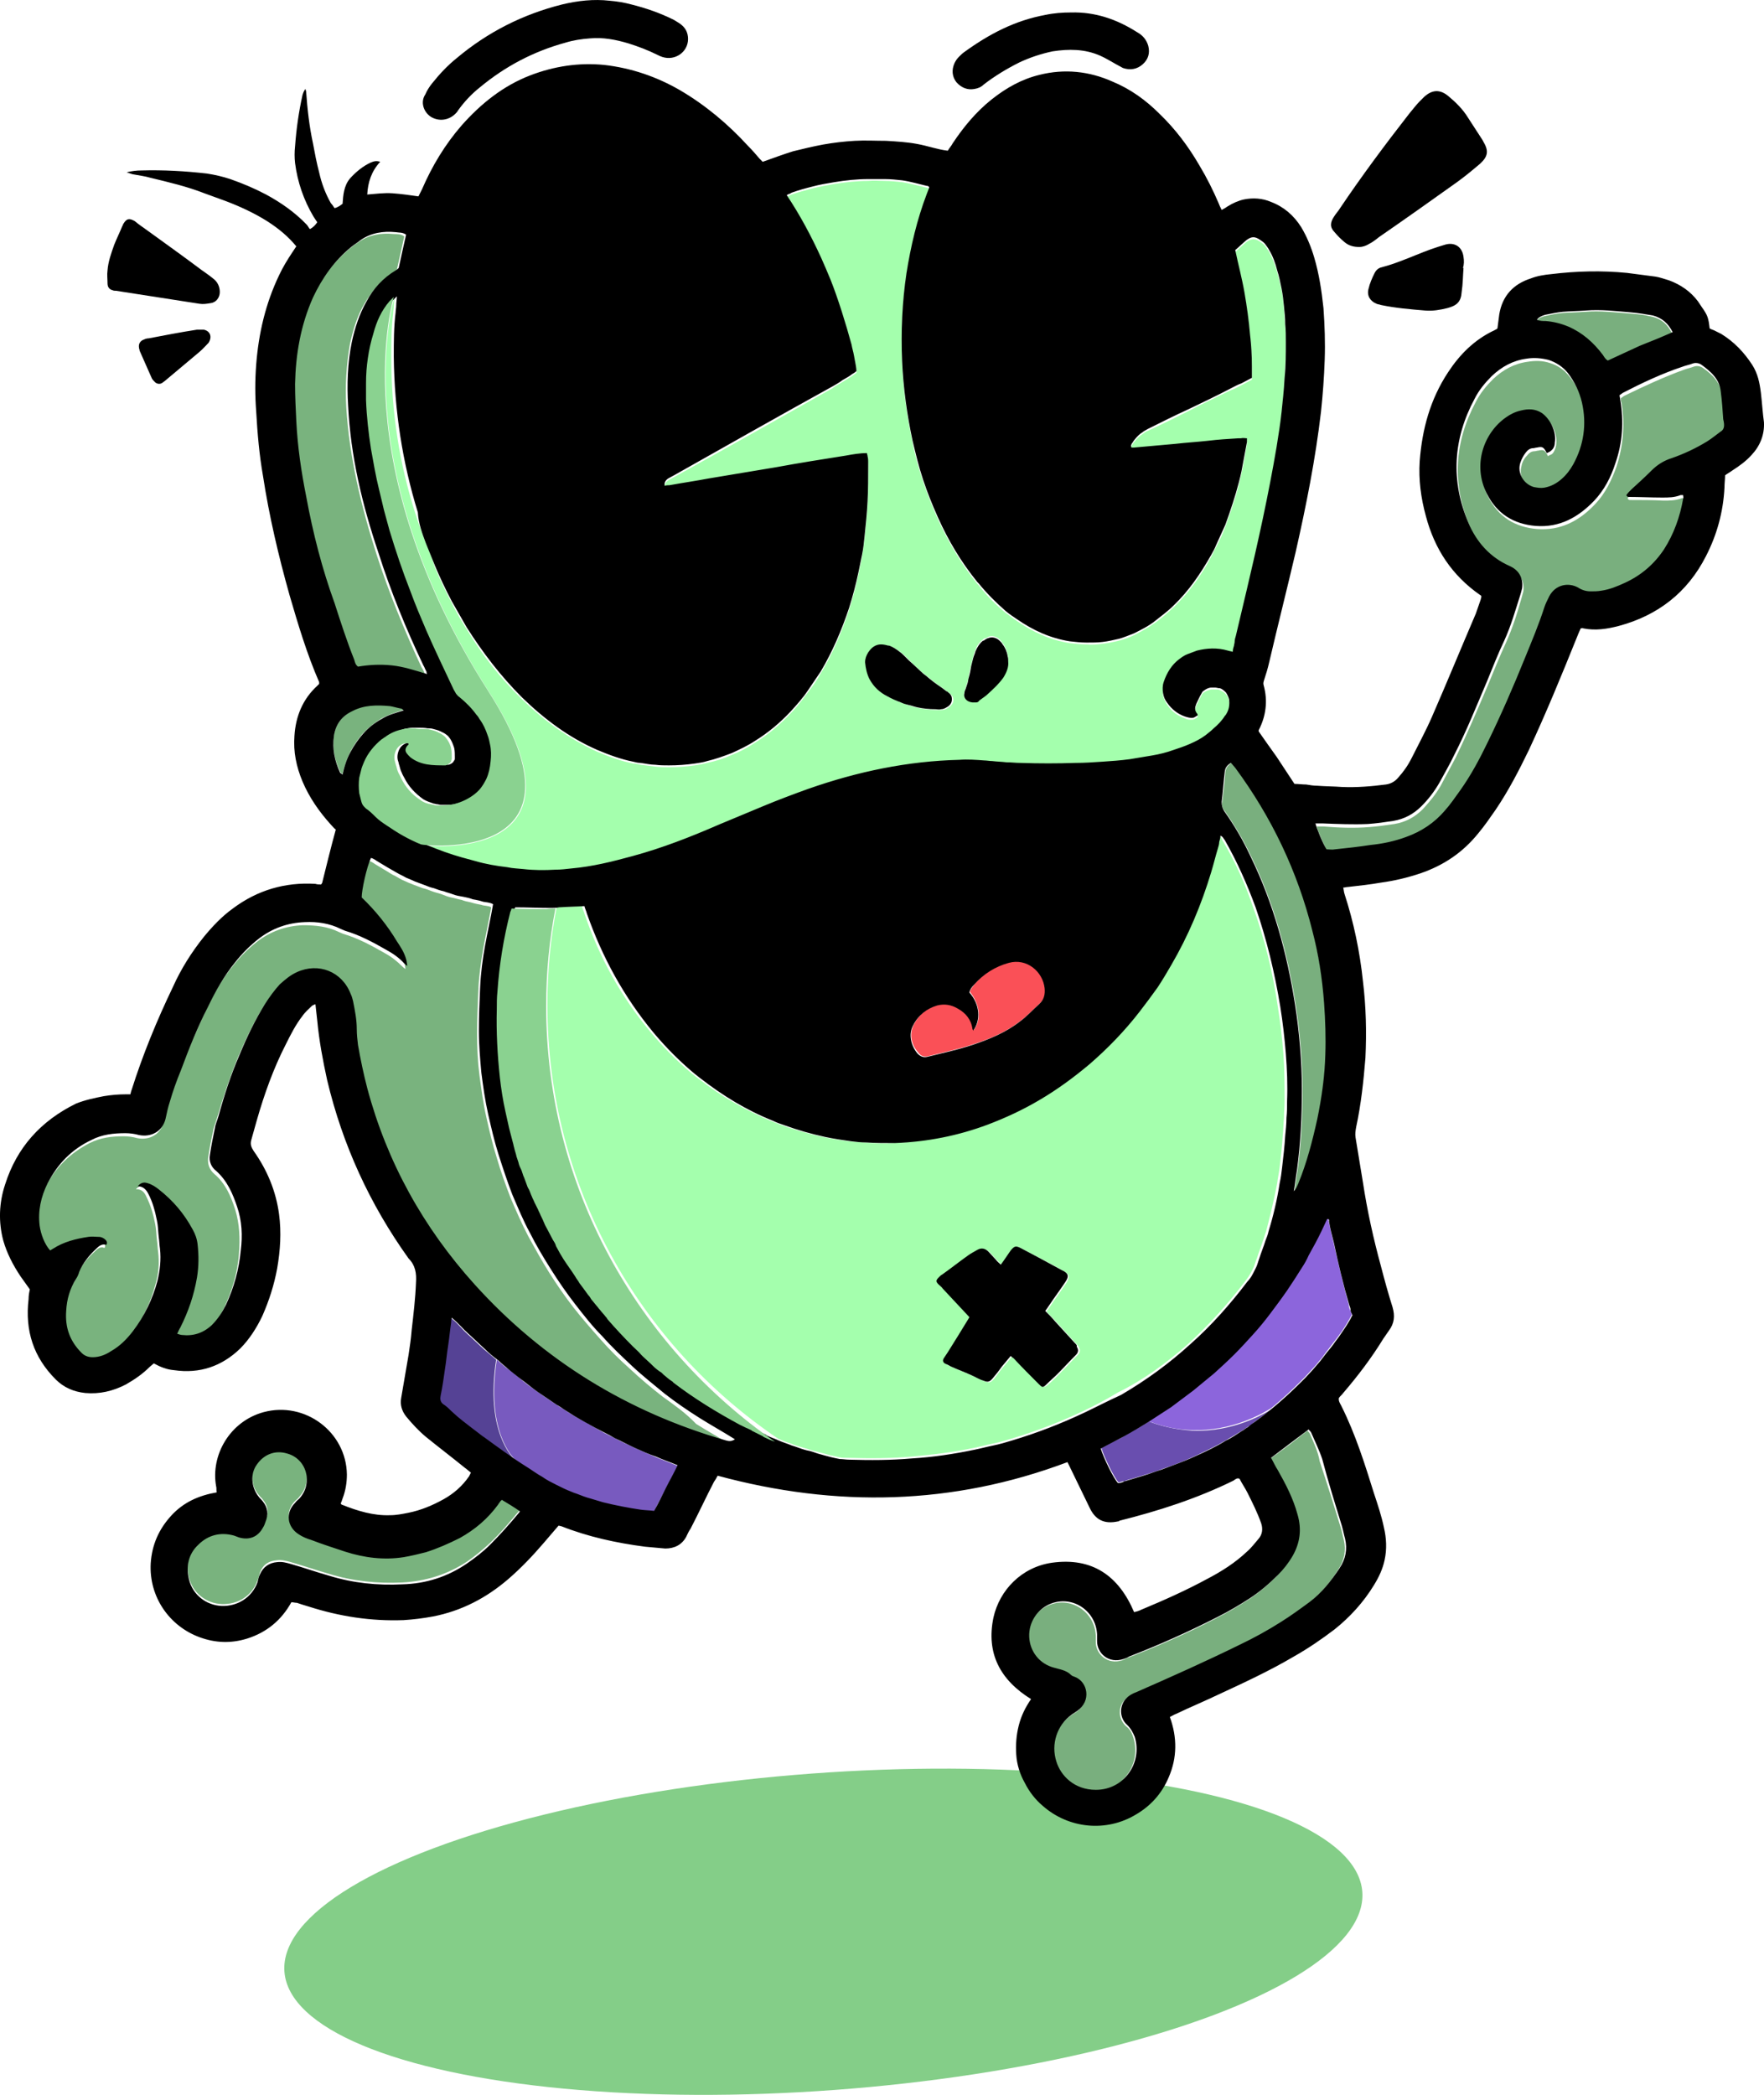<?xml version="1.0" encoding="UTF-8"?><svg id="Calque_1" xmlns="http://www.w3.org/2000/svg" viewBox="0 0 285.94 339.46"><ellipse cx="133.44" cy="313.03" rx="87.6" ry="25.7" transform="translate(-22.7 10.68) rotate(-4.23)" style="fill:#84ce88; stroke-width:0px;"/><path d="M204.03,38.82c-.7-.4-1.3-.3-2,.2-.6.5-1.2,1.1-1.8,1.6.6-.5,1.2-1.1,1.8-1.6.7-.6,1.2-.6,2-.2Z" style="fill:none; stroke-width:0px;"/><path d="M131.73,30.22c-1.1.3-2.3.6-3.4,1-.1,0-.2.1-.4.2.1-.1.2-.1.4-.2,1.1-.4,2.3-.7,3.4-1Z" style="fill:none; stroke-width:0px;"/><path d="M183.93,71.32c-.2.2-.4.5-.5.7-.1.1-.1.2-.1.3,0-.1.1-.2.1-.3.2-.3.4-.5.5-.7Z" style="fill:none; stroke-width:0px;"/><path d="M183.43,72.62h.4c2.2-.2,4.5-.4,6.7-.6-2.2.2-4.5.4-6.7.6h-.4Z" style="fill:none; stroke-width:0px;"/><path d="M163.03,99.12c-1.6-1.3-3.1-2.8-4.4-4.5,1.3,1.7,2.8,3.2,4.4,4.5Z" style="fill:none; stroke-width:0px;"/><path d="M140.73,29.02c-1.8,0-3.7.2-5.5.5-1.2.2-2.3.4-3.5.7,1.1-.3,2.3-.5,3.5-.7,1.8-.3,3.7-.5,5.5-.5Z" style="fill:none; stroke-width:0px;"/><path d="M173.43,104.12c.9.1,1.8.2,2.7.2-.9,0-1.8-.1-2.7-.2-3.2-.5-6-1.8-8.6-3.6-.6-.4-1.2-.9-1.8-1.3.6.5,1.2.9,1.8,1.3,2.6,1.8,5.4,3.1,8.6,3.6Z" style="fill:none; stroke-width:0px;"/><path d="M196.33,89.92c-1.6,3-3.6,5.8-6.1,8.2-1,.9-2,1.8-3,2.5,1.1-.8,2.1-1.6,3-2.5,2.5-2.3,4.5-5.1,6.1-8.2Z" style="fill:none; stroke-width:0px;"/><path d="M201.13,62.22c-.6.3-1.1.6-1.7.8-2.3,1.1-4.6,2.2-6.9,3.4,2.3-1.1,4.6-2.2,6.9-3.4.6-.3,1.2-.6,1.7-.8Z" style="fill:none; stroke-width:0px;"/><path d="M205.13,39.72c-.2-.3-.5-.5-.8-.7.3.2.6.4.8.7Z" style="fill:none; stroke-width:0px;"/><path d="M196.03,111.32c-.4.1-.8.2-1.2.5-.2.1-.3.3-.4.5.1-.2.2-.4.4-.5.4-.3.8-.5,1.2-.5Z" style="fill:none; stroke-width:0px;"/><path d="M196.33,118.02c.7-.6,1.3-1.3,1.8-2,.1-.2.3-.4.4-.6-.1.2-.2.4-.4.6-.5.7-1.1,1.4-1.8,2Z" style="fill:none; stroke-width:0px;"/><path d="M188.33,112.32c-.1-.6,0-1.1.1-1.8-.2.6-.2,1.2-.1,1.8Z" style="fill:none; stroke-width:0px;"/><path d="M198.33,112.12c-.2-.3-.6-.5-1-.7-.2-.1-.4-.1-.7-.1.2,0,.4.1.7.1.5.1.8.4,1,.7Z" style="fill:none; stroke-width:0px;"/><path d="M191.03,106.82c.4-.3.8-.6,1.3-.8.5-.3,1.1-.5,1.6-.6-.5.2-1.1.4-1.6.6s-.9.5-1.3.8Z" style="fill:none; stroke-width:0px;"/><path d="M208.33,52.52c-.1-1-.1-1.9-.2-2.9-.1-1-.2-1.9-.4-2.9.2,1,.3,1.9.4,2.9,0,.9.1,1.9.2,2.9Z" style="fill:none; stroke-width:0px;"/><path d="M200.13,103.92c.1-.3.2-.7.2-1,.6-2.5,1.2-5.1,1.8-7.6-.6,2.5-1.2,5.1-1.8,7.6-.1.4-.2.7-.2,1Z" style="fill:none; stroke-width:0px;"/><path d="M75.73,101.62c-.9-1.4-1.7-2.8-2.4-4.2-1-1.9-1.9-3.8-2.7-5.7.8,1.9,1.7,3.8,2.7,5.7.7,1.4,1.5,2.8,2.4,4.2Z" style="fill:none; stroke-width:0px;"/><path d="M163.33,106.22c.1.3.1.6.1.9,0-.2-.1-.5-.1-.9Z" style="fill:none; stroke-width:0px;"/><path d="M159.83,112.72c1-.9,2-1.8,2.8-2.9.5-.8.9-1.7.8-2.6.1.9-.3,1.8-.8,2.6-.8,1.1-1.8,2-2.8,2.9Z" style="fill:none; stroke-width:0px;"/><path d="M158.23,113.82c.2,0,.4-.1.5-.3.4-.3.7-.5,1.1-.8-.3.3-.7.6-1.1.8-.1.1-.3.2-.5.3Z" style="fill:none; stroke-width:0px;"/><path d="M162.53,104.32c.4.5.7,1.2.8,1.9-.2-.7-.5-1.4-.8-1.9Z" style="fill:none; stroke-width:0px;"/><path d="M155.33,123.22c1.3,0,2.7,0,4,.1-1.3-.1-2.6-.2-4-.1h0Z" style="fill:none; stroke-width:0px;"/><path d="M149.83,109.32c-.8-.7-1.6-1.5-2.4-2.2l-.7-.7.7.7c.8.7,1.6,1.4,2.4,2.2Z" style="fill:none; stroke-width:0px;"/><path d="M151.63,114.92c-1,0-1.9-.1-2.9-.3,1,.2,1.9.3,2.9.3.3,0,.6.1.9,0-.3.1-.6.1-.9,0Z" style="fill:none; stroke-width:0px;"/><path d="M147.33,114.22c-.4-.1-.8-.3-1.2-.4.3.1.8.3,1.2.4Z" style="fill:none; stroke-width:0px;"/><path d="M150.23,109.62c.8.7,1.6,1.3,2.5,1.9-.9-.6-1.7-1.3-2.5-1.9Z" style="fill:none; stroke-width:0px;"/><path d="M112.73,123.82c-1.4.2-2.8.3-4.2.3,1.4,0,2.8-.1,4.2-.3Z" style="fill:none; stroke-width:0px;"/><path d="M140.63,73.42c0,.2.1.3.1.5,0-.2-.1-.3-.1-.5h0Z" style="fill:none; stroke-width:0px;"/><path d="M108.43,77.42c.4-.2.7-.4,1.1-.6-.4.2-.8.4-1.1.6-.3.2-.5.5-.6.8,0-.4.2-.6.6-.8Z" style="fill:none; stroke-width:0px;"/><path d="M140.73,81.22c-.1,1.9-.3,3.9-.5,5.8-.1,1-.3,2-.4,2.9.2-1,.3-1.9.4-2.9.2-2,.4-3.9.5-5.8Z" style="fill:none; stroke-width:0px;"/><path d="M136.63,61.52c-.5.3-1.1.6-1.6,1-8.5,4.8-17,9.6-25.5,14.3,8.5-4.8,17-9.6,25.5-14.3.5-.4,1.1-.7,1.6-1Z" style="fill:none; stroke-width:0px;"/><path d="M133.13,108.72c-.6,1.1-1.3,2.1-2.1,3.1-.9,1.2-1.8,2.4-2.8,3.4,1-1.1,2-2.2,2.8-3.4.8-1,1.4-2,2.1-3.1Z" style="fill:none; stroke-width:0px;"/><path d="M128.23,115.32c-1.7,1.8-3.6,3.4-5.7,4.7-1.2.8-2.5,1.5-3.8,2,1.3-.6,2.6-1.2,3.8-2,2.1-1.3,4-2.9,5.7-4.7Z" style="fill:none; stroke-width:0px;"/><path d="M139.23,92.82c-.4,1.9-.9,3.8-1.5,5.7-1.2,3.6-2.6,7-4.6,10.3,1.9-3.2,3.4-6.7,4.6-10.3.6-1.9,1.1-3.8,1.5-5.7Z" style="fill:none; stroke-width:0px;"/><path d="M138.53,57.62c.3,1.1.4,2,.4,2.5-.2.1-.4.3-.7.5.2-.1.5-.3.7-.5,0-.5-.2-1.4-.4-2.5Z" style="fill:none; stroke-width:0px;"/><path d="M74.63,112.82c-.2-.2-.4-.3-.5-.5.1.2.3.3.5.5,1.1.9,2,1.8,2.8,2.9-.8-1-1.8-2-2.8-2.9Z" style="fill:none; stroke-width:0px;"/><path d="M76.93,139.72c-.7-.2-1.5-.4-2.2-.6.7.3,1.4.5,2.2.6Z" style="fill:none; stroke-width:0px;"/><path d="M191.83,116.12c.3.1.7.2,1,.2-.3,0-.6-.1-1-.2Z" style="fill:none; stroke-width:0px;"/><path d="M199.73,105.52c.1-.3.2-.7.2-1-.1.3-.1.6-.2,1h0Z" style="fill:none; stroke-width:0px;"/><path d="M208.33,52.52c.1,1,.1,1.9.1,2.9,0-1-.1-2-.1-2.9Z" style="fill:none; stroke-width:0px;"/><path d="M62.83,119.52c.8-.6,1.7-.9,2.6-1.2-.9.3-1.8.6-2.6,1.2Z" style="fill:none; stroke-width:0px;"/><path d="M205.13,39.72c.2.3.4.5.6.9-.2-.4-.4-.7-.6-.9Z" style="fill:none; stroke-width:0px;"/><path d="M70.03,118.32c.4.1.8.2,1.2.4-.4-.2-.8-.3-1.2-.4Z" style="fill:none; stroke-width:0px;"/><path d="M65.43,118.32c.5-.1.9-.2,1.4-.2-.5,0-.9.1-1.4.2Z" style="fill:none; stroke-width:0px;"/><path d="M181.23,103.62c.8-.2,1.7-.6,2.5-.9-.8.4-1.6.7-2.5.9Z" style="fill:none; stroke-width:0px;"/><path d="M114.83,123.42c1.3-.3,2.7-.8,4-1.3-1.4.5-2.7.9-4,1.3Z" style="fill:none; stroke-width:0px;"/><path d="M140.83,74.92c0-.3,0-.6-.1-1,0,.3.1.7.1,1Z" style="fill:none; stroke-width:0px;"/><path d="M138.53,57.62c-.1-.6-.3-1.2-.4-1.8.1.6.3,1.3.4,1.8Z" style="fill:none; stroke-width:0px;"/><path d="M64.43,124.12c.1.4.2.8.4,1.2-.1-.5-.3-.8-.4-1.2Z" style="fill:none; stroke-width:0px;"/><path d="M150.33,30.22c.1,0,.2.1.3.2-.1-.1-.2-.2-.3-.2Z" style="fill:none; stroke-width:0px;"/><path d="M127.53,31.62h0c.2-.1.3-.2.4-.2-.1,0-.2.1-.4.2Z" style="fill:none; stroke-width:0px;"/><path d="M178.73,104.22c.9-.1,1.7-.3,2.6-.5-.9.2-1.8.3-2.6.5Z" style="fill:none; stroke-width:0px;"/><path d="M62.23,119.92c.2-.2.4-.3.6-.4-.2.1-.4.3-.6.4-1.2,1-2.2,2.2-2.8,3.6.6-1.4,1.5-2.6,2.8-3.6Z" style="fill:none; stroke-width:0px;"/><path d="M66.43,120.42c-.1,0-.2-.1-.3-.1q.2.1.3.1c0,.1,0,.2-.1.2-.3.3-.4.6-.4.8,0-.2.1-.5.4-.8.1,0,.1-.1.1-.2Z" style="fill:none; stroke-width:0px;"/><path d="M71.13,130.32c-.2,0-.4,0-.6-.1-.2,0-.3-.1-.5-.1.2,0,.3.1.5.1.2.1.4.1.6.1Z" style="fill:none; stroke-width:0px;"/><path d="M66.73,122.62c-.5-.4-.7-.7-.7-1.1-.1.4.2.8.7,1.1,0,.1.1.1,0,0,1.8,1.3,3.7,1.4,5.7,1.4h0c-2,0-3.9,0-5.7-1.4.1.1,0,.1,0,0Z" style="fill:none; stroke-width:0px;"/><path d="M73.83,130.22c-.6.1-1.3.2-1.9.2.6,0,1.2-.1,1.9-.2Z" style="fill:none; stroke-width:0px;"/><path d="M58.63,126.22c-.1.8-.1,1.6,0,2.5-.1-.9-.2-1.7,0-2.5Z" style="fill:none; stroke-width:0px;"/><path d="M79.73,120.62c.2.9.2,1.8.1,2.7-.1,1.1-.3,2-.7,2.9.4-.8.7-1.8.7-2.9,0-.9,0-1.8-.1-2.7Z" style="fill:none; stroke-width:0px;"/><path d="M59.43,130.82c.1.1.2.2.3.3.6.4,1.1.9,1.6,1.4-.5-.5-1.1-.9-1.6-1.4-.2-.1-.3-.2-.3-.3Z" style="fill:none; stroke-width:0px;"/><path d="M72.63,119.72c-.2-.3-.5-.5-.8-.7-.2-.1-.4-.2-.6-.3.2.1.4.2.6.3.3.2.6.4.8.7Z" style="fill:none; stroke-width:0px;"/><path d="M65.73,135.52c.9.5,1.9,1,2.9,1.4.2.1.5.2.7.3-.2-.1-.5-.2-.7-.3-1-.4-2-.8-2.9-1.4Z" style="fill:none; stroke-width:0px;"/><path d="M59.33,64.72c.1,2.7.4,5.3.8,7.9.2,1.1.4,2.2.6,3.3-.2-1.1-.4-2.2-.6-3.3-.4-2.6-.7-5.2-.8-7.9Z" style="fill:none; stroke-width:0px;"/><path d="M69.23,102.12c-.9-2.1-1.8-4.3-2.6-6.4.8,2.2,1.6,4.3,2.6,6.4Z" style="fill:none; stroke-width:0px;"/><path d="M146.03,105.62c-.5-.4-1.1-.8-1.7-1h-.1.1c.6.2,1.2.6,1.7,1Z" style="fill:none; stroke-width:0px;"/><path d="M74.03,112.32c-.2-.2-.3-.4-.4-.7.1.2.3.5.4.7Z" style="fill:none; stroke-width:0px;"/><path d="M79.73,120.62c-.1-.5-.2-1-.4-1.5.1.5.3,1,.4,1.5Z" style="fill:none; stroke-width:0px;"/><path d="M73.63,111.62c-1.6-3.1-3-6.3-4.4-9.5,1.3,3.2,2.8,6.4,4.4,9.5Z" style="fill:none; stroke-width:0px;"/><path d="M59.63,58.02c.2-1.3.5-2.7.9-4-.4,1.3-.7,2.7-.9,4Z" style="fill:none; stroke-width:0px;"/><path d="M62.23,82.62c.3,1.1.6,2.2.9,3.3,1,3.3,2.1,6.6,3.4,9.9-1.2-3.2-2.4-6.5-3.4-9.9-.3-1.1-.6-2.2-.9-3.3Z" style="fill:none; stroke-width:0px;"/><path d="M78.03,127.72c.4-.5.8-1,1-1.6-.3.6-.6,1.1-1,1.6Z" style="fill:none; stroke-width:0px;"/><path d="M152.73,111.42c.3.2.5.4.8.6-.3-.2-.6-.4-.8-.6Z" style="fill:none; stroke-width:0px;"/><path d="M207.73,184.02c-.1,1.7-.3,3.4-.5,5.1.2-1.7.4-3.4.5-5.1Z" style="fill:none; stroke-width:0px;"/><path d="M207.73,170.82c.2,2.6.3,5.1.2,7.7.1-2.6,0-5.1-.2-7.7Z" style="fill:none; stroke-width:0px;"/><path d="M195.73,141.52c.4-1.3.7-2.6,1.1-3.9-.3,1.3-.7,2.6-1.1,3.9Z" style="fill:none; stroke-width:0px;"/><path d="M204.63,200.92c-.3,1-.7,1.9-1,2.9.4-1,.7-1.9,1-2.9Z" style="fill:none; stroke-width:0px;"/><path d="M207.73,170.82c-.2-2.6-.5-5.1-.9-7.6-.8-5.5-2.1-10.9-4-16.1,1.8,5.2,3.1,10.6,4,16.1.4,2.5.7,5.1.9,7.6Z" style="fill:none; stroke-width:0px;"/><path d="M197.93,136.22c-.1-.3-.2-.6-.7-.7h0c.5.1.6.5.7.7Z" style="fill:none; stroke-width:0px;"/><path d="M202.93,205.92c.1-.2.2-.4.3-.6.2-.5.3-1,.5-1.4-.2.5-.3,1-.5,1.4-.2.2-.2.4-.3.6Z" style="fill:none; stroke-width:0px;"/><path d="M204.63,200.92c.2-.5.3-1,.5-1.5.7-2.6,1.3-5.2,1.8-7.8-.4,2.6-1,5.2-1.8,7.8-.2.6-.3,1-.5,1.5Z" style="fill:none; stroke-width:0px;"/><path d="M133.13,184.42c1.4.3,2.8.5,4.2.7-1.4-.1-2.8-.4-4.2-.7Z" style="fill:none; stroke-width:0px;"/><path d="M84.73,190.42c-.1-.3-.2-.6-.3-.9.1.3.2.6.3.9Z" style="fill:none; stroke-width:0px;"/><path d="M85.63,192.72c-.1-.3-.2-.6-.4-.9.1.2.3.5.4.9Z" style="fill:none; stroke-width:0px;"/><path d="M84.03,188.22c-.1-.3-.2-.6-.3-.9.1.3.2.6.3.9Z" style="fill:none; stroke-width:0px;"/><path d="M86.53,194.82c-.1-.3-.3-.6-.4-.9.1.3.3.6.4.9Z" style="fill:none; stroke-width:0px;"/><path d="M81.83,180.02c-.4-1.8-.7-3.6-.9-5.5.3,1.9.6,3.7.9,5.5Z" style="fill:none; stroke-width:0px;"/><path d="M83.23,185.82c-.1-.3-.1-.5-.2-.8.1.3.2.5.2.8Z" style="fill:none; stroke-width:0px;"/><path d="M112.13,174.12c.3.2.6.5.9.7-.3-.2-.6-.4-.9-.7Z" style="fill:none; stroke-width:0px;"/><path d="M90.03,147.22c-.5,0-.9,0-1.4.1.4-.1.9-.1,1.4-.1h0Z" style="fill:none; stroke-width:0px;"/><path d="M182.23,240.02c.1,0,.2,0,.2-.1,1-.3,2-.6,3-.9-1,.3-2,.6-3,.9-.1,0-.1.1-.2.1Z" style="fill:none; stroke-width:0px;"/><path d="M212.93,221.92c-.4.4-.8.9-1.2,1.3.4-.4.8-.9,1.2-1.3Z" style="fill:none; stroke-width:0px;"/><path d="M178.53,234.62h0c.6-.3,1.3-.7,1.9-1-.7.3-1.3.7-1.9,1Z" style="fill:none; stroke-width:0px;"/><path d="M202.43,231.12c-.4.3-.7.5-1.1.7.4-.2.7-.5,1.1-.7Z" style="fill:none; stroke-width:0px;"/><path d="M189.83,227.92c-1.2.8-2.4,1.7-3.7,2.4h0c1.3-.8,2.6-1.6,3.7-2.4Z" style="fill:none; stroke-width:0px;"/><path d="M206.33,228.22c-1,.8-1.9,1.5-3,2.2,2.8-2,5.4-4.2,7.8-6.7-1.5,1.6-3.1,3.1-4.8,4.5Z" style="fill:none; stroke-width:0px;"/><path d="M193.83,236.02c1.7-.8,3.4-1.6,5.1-2.6h0c-1.7.9-3.4,1.8-5.1,2.6Z" style="fill:none; stroke-width:0px;"/><path d="M144.43,185.42c5.3-.2,10.3-1.2,15.1-3-4.8,1.8-9.8,2.8-15.1,3-1.5.1-3.1,0-4.6-.1,1.5.1,3.1.1,4.6.1Z" style="fill:none; stroke-width:0px;"/><path d="M87.53,196.92c-.1-.3-.3-.6-.4-.9.1.3.2.6.4.9Z" style="fill:none; stroke-width:0px;"/><path d="M133.13,184.42c-2.2-.5-4.4-1.1-6.6-1.9-.6-.2-1.2-.5-1.8-.7.6.3,1.2.5,1.8.7,2.2.8,4.4,1.5,6.6,1.9Z" style="fill:none; stroke-width:0px;"/><path d="M215.13,219.22c-.3.4-.7.9-1,1.3.3-.4.7-.9,1-1.3Z" style="fill:none; stroke-width:0px;"/><path d="M82.73,147.72c0-.2.1-.3.2-.5-.1.2-.2.4-.2.5-1.1,4.3-1.8,8.6-2.1,13-.1.9-.1,1.9-.1,2.8,0-.9.1-1.9.1-2.8.3-4.4,1-8.7,2.1-13Z" style="fill:none; stroke-width:0px;"/><path d="M189.23,156.62c-.7,1.2-1.4,2.4-2.2,3.6-.9,1.3-1.9,2.6-2.9,3.9,1-1.3,1.9-2.5,2.9-3.9.8-1.2,1.5-2.4,2.2-3.6Z" style="fill:none; stroke-width:0px;"/><path d="M217.03,216.62c-.2.3-.4.5-.6.8.2-.3.4-.5.6-.8Z" style="fill:none; stroke-width:0px;"/><path d="M98.43,213.52c1.3,1.5,2.7,3,4.1,4.4-1.4-1.4-2.8-2.9-4.1-4.4Z" style="fill:none; stroke-width:0px;"/><path d="M134.63,236.22h0c.5.1,1,.2,1.5.3-.6-.1-1-.2-1.5-.3h0Z" style="fill:none; stroke-width:0px;"/><path d="M218.73,211.52c.1.3.2.5.2.8,0-.3-.1-.5-.2-.8-1-3.4-1.9-6.8-2.6-10.3.8,3.5,1.6,6.9,2.6,10.3Z" style="fill:none; stroke-width:0px;"/><path d="M97.83,243.52c2,.5,4,.9,6.1,1.2.7.1,1.4.1,2.2.2-.8-.1-1.5-.1-2.2-.2-2.1-.3-4.2-.7-6.1-1.2Z" style="fill:none; stroke-width:0px;"/><path d="M130.23,234.82c-.7-.2-1.4-.5-2.1-.7.6.3,1.3.5,2.1.7Z" style="fill:none; stroke-width:0px;"/><path d="M132.33,235.52c-.6-.2-1.1-.4-1.7-.5.6.2,1.1.4,1.7.5Z" style="fill:none; stroke-width:0px;"/><path d="M128.03,234.12c-.7-.3-1.4-.5-2.1-.8.7.3,1.4.5,2.1.8Z" style="fill:none; stroke-width:0px;"/><path d="M123.93,232.42c-.6-.3-1.2-.6-1.8-.9.5.3,1.1.6,1.8.9Z" style="fill:none; stroke-width:0px;"/><path d="M125.93,233.32c-.6-.3-1.3-.5-1.9-.8.6.2,1.3.5,1.9.8Z" style="fill:none; stroke-width:0px;"/><path d="M121.93,231.52c-.6-.3-1.2-.6-1.9-.9.6.3,1.2.6,1.9.9Z" style="fill:none; stroke-width:0px;"/><path d="M84.03,223.22c1,.7,1.9,1.5,2.9,2.2s2.1,1.4,3.1,2.1c.4.2.8.5,1.1.7-.4-.2-.8-.5-1.1-.7-1.1-.7-2.1-1.4-3.1-2.1-.9-.7-1.9-1.4-2.9-2.2-1-.7-1.9-1.5-2.8-2.3.2.2.5.4.7.6.7.6,1.4,1.2,2.1,1.7Z" style="fill:none; stroke-width:0px;"/><path d="M82.63,236.02c-1.4-1-2.8-2-4.2-3,2.2,1.7,4.5,3.3,6.9,4.8-.6-.4-1.2-.8-1.8-1.2-.3-.2-.6-.4-.9-.6Z" style="fill:none; stroke-width:0px;"/><path d="M88.53,199.02c-.1-.3-.3-.6-.4-.8.1.3.3.5.4.8Z" style="fill:none; stroke-width:0px;"/><path d="M95.83,242.92c-.8-.2-1.5-.5-2.3-.8.7.3,1.5.6,2.3.8Z" style="fill:none; stroke-width:0px;"/><path d="M73.13,213.42c-.1.4-.1.6-.1.8-.2,1.3-.3,2.5-.5,3.8.2-1.3.3-2.5.5-3.8,0-.2,0-.4.1-.8Z" style="fill:none; stroke-width:0px;"/><path d="M72.93,228.62c.3.3.7.6,1,.9,1.4,1.1,2.7,2.2,4.1,3.2-1.4-1.1-2.8-2.1-4.1-3.2-.3-.3-.6-.6-1-.9Z" style="fill:none; stroke-width:0px;"/><path d="M87.83,239.42h0c.8.5,1.6.9,2.4,1.3-.8-.4-1.6-.8-2.4-1.3h0Z" style="fill:none; stroke-width:0px;"/><path d="M93.93,207.82c-.2-.3-.5-.7-.7-1.1.2.4.4.8.7,1.1Z" style="fill:none; stroke-width:0px;"/><path d="M95.33,209.72c-.3-.4-.5-.7-.8-1.1.2.4.5.7.8,1.1Z" style="fill:none; stroke-width:0px;"/><path d="M120.03,230.52c-3.8-2-7.4-4.2-10.7-6.8,3.3,2.6,6.9,4.9,10.7,6.8Z" style="fill:none; stroke-width:0px;"/><path d="M92.63,205.92c-.2-.3-.5-.7-.7-1,.2.3.4.7.7,1Z" style="fill:none; stroke-width:0px;"/><path d="M96.73,211.52c-.3-.4-.6-.7-.9-1.1.3.4.6.7.9,1.1Z" style="fill:none; stroke-width:0px;"/><path d="M91.33,204.02c-.2-.3-.4-.7-.6-1,.2.3.4.6.6,1Z" style="fill:none; stroke-width:0px;"/><path d="M90.13,201.92c-.2-.3-.4-.6-.5-1,.1.3.3.6.5,1Z" style="fill:none; stroke-width:0px;"/><path d="M98.13,213.32c-.3-.4-.7-.8-1-1.2.4.4.7.8,1,1.2Z" style="fill:none; stroke-width:0px;"/><path d="M103.93,219.32c-.4-.4-.9-.8-1.3-1.3.4.4.9.8,1.3,1.3Z" style="fill:none; stroke-width:0px;"/><path d="M107.23,222.12c-.5-.4-.9-.8-1.4-1.1.5.4,1,.8,1.4,1.1Z" style="fill:none; stroke-width:0px;"/><path d="M105.53,220.72c-.4-.4-.9-.8-1.3-1.2.5.4.9.8,1.3,1.2Z" style="fill:none; stroke-width:0px;"/><path d="M109.03,223.52c-.5-.4-1-.7-1.4-1.1.5.4.9.8,1.4,1.1Z" style="fill:none; stroke-width:0px;"/><path d="M192.53,217.82c3.4-3.1,6.5-6.5,9.3-10.2.4-.5.8-1.1,1.1-1.7.1-.2.2-.4.3-.6.2-.5.3-1,.5-1.4.3-1,.7-1.9,1-2.9.2-.5.3-1,.5-1.5.7-2.6,1.3-5.2,1.8-7.8.1-.9.3-1.7.4-2.6.2-1.7.4-3.4.5-5.1.1-.9.1-1.9.2-2.9,0-.9.1-1.8.1-2.7,0-2.6,0-5.1-.2-7.7s-.5-5.1-.9-7.6c-.8-5.5-2.1-10.9-4-16.1-1.3-3.8-2.9-7.4-5-10.9-.1-.3-.2-.6-.7-.7-.1.4-.2.7-.2,1-.1.3-.2.7-.2,1-.3,1.3-.7,2.6-1.1,3.9-1.6,5.3-3.7,10.3-6.5,15.1-.7,1.2-1.4,2.4-2.2,3.6-.9,1.3-1.9,2.6-2.9,3.9-2.4,3.1-5.1,6-8.1,8.5-2.5,2.2-5.2,4.1-8.1,5.8-2.7,1.6-5.5,2.9-8.4,4-4.8,1.8-9.8,2.8-15.1,3-1.5.1-3.1,0-4.6-.1-.8-.1-1.7-.1-2.5-.2-1.4-.2-2.8-.4-4.2-.7-2.2-.5-4.4-1.1-6.6-1.9-.6-.2-1.2-.5-1.8-.7-4.3-1.8-8.2-4.1-11.8-6.9-.3-.2-.6-.5-.9-.7-2.4-2-4.6-4.2-6.7-6.7-4.8-5.7-8.4-12.2-10.8-19.3-.1-.4-.3-.7-.4-1.2h0c-1.4.1-2.8.1-4.1.2h0c-1,5.1-1.5,10.4-1.5,15.8,0,29.3,14.9,55.1,37.4,70.3h0c.7.3,1.4.6,2.1.8h0c.7.3,1.4.5,2.1.7.1,0,.3.1.4.1.6.2,1.1.4,1.7.5.7.2,1.5.4,2.2.6h0c.5.1,1,.2,1.4.3.5.1,1,.1,1.5.1,3.4.1,6.8.1,10.2-.2s6.8-.7,10.1-1.4c1-.2,2.1-.5,3.1-.7s2-.5,3-.8c4-1.2,7.9-2.7,11.7-4.5,1.9-.9,3.8-1.9,5.6-3,4.1-2,7.9-4.8,11.3-7.8ZM174.63,219.62c-1,1-2,2.1-3,3.1-.6.6-1.2,1.2-1.8,1.7q-.7.6-1.3-.1c-1.3-1.4-2.7-2.8-4-4.1-.1-.1-.3-.2-.5-.4-.5.6-1,1.2-1.5,1.8s-.9,1.2-1.4,1.8-.8.7-1.5.4-1.3-.6-2-.9c-1.1-.5-2.2-.9-3.3-1.4-.3-.1-.6-.3-.8-.4-.5-.2-.5-.6-.3-1,.2-.3.4-.6.6-.9,1.1-1.8,2.2-3.6,3.4-5.5.1-.1.1-.3.1-.2-1.5-1.6-2.9-3.1-4.3-4.6-.2-.2-.5-.4-.7-.7-.5-.5-.5-.7.1-1.2.2-.1.3-.3.5-.4,1.4-1,2.8-2.1,4.2-3.1.5-.3,1-.6,1.5-.9.7-.4,1.3-.2,1.8.3.4.4.8.9,1.2,1.3l.8.8c.6-.8,1.1-1.6,1.6-2.3.5-.8.7-.9,1.6-.4,2.2,1.2,4.5,2.3,6.7,3.6,1.1.6,1.1,1,.5,2-.8,1.2-1.7,2.4-2.5,3.6-.2.3-.4.6-.7,1,.5.6,1.1,1.1,1.6,1.7,1.1,1.2,2.1,2.3,3.2,3.5.2.2.4.4.5.7.2.3.2.8-.3,1.2Z" style="fill:#a4ffad; stroke-width:0px;"/><path d="M63.43,58.02c0-2.4,0-4.8.3-7.2,0-.4.1-.8.1-1.2s.1-.9.1-1.4c0,0-8.4,26.8,15.4,64,17.9,28-10.6,24.8-10.6,24.8.2.1.5.2.7.3,1.8.8,3.6,1.4,5.4,1.9.7.2,1.5.4,2.2.6,1.7.4,3.4.7,5.2,1,.9.1,1.7.2,2.6.3,1.7.1,3.5.1,5.2.1.9,0,1.7-.1,2.6-.2,3.4-.3,6.7-1.1,9.9-2,4.8-1.4,9.4-3.2,14-5.1,2.4-1,4.8-2,7.2-3,2.4-1,4.8-1.9,7.3-2.8,7.9-2.8,16-4.5,24.5-4.7h0c1.3,0,2.7,0,4,.1.4,0,.9.1,1.3.1.8,0,1.5.1,2.3.2s1.5.1,2.3.1c3,.1,5.9.1,8.9,0,1.5,0,2.9-.1,4.4-.2s2.9-.2,4.4-.4c1.2-.1,2.4-.3,3.6-.6,1.2-.2,2.3-.5,3.5-.9.9-.3,1.8-.6,2.7-1s1.7-.9,2.5-1.4c.5-.3.9-.7,1.3-1.1.7-.6,1.3-1.3,1.8-2,.1-.2.3-.4.4-.6.3-.7.4-1.4.3-2.1-.1-.4-.2-.8-.5-1.1-.2-.3-.6-.5-1-.7-.2-.1-.4-.1-.7-.1h-.7c-.4.1-.8.2-1.2.5-.2.1-.3.3-.4.5-.3.5-.5,1.1-.8,1.6-.1.3-.2.5-.2.8s.1.5.3.8c.1.1.1.2.1.3-.2.1-.3.2-.5.3s-.3.1-.5.1c-.3,0-.7,0-1-.2-1.2-.4-2.2-1.1-2.9-2.2-.4-.5-.6-1.1-.7-1.6-.1-.6,0-1.1.1-1.8.5-1.5,1.3-2.8,2.5-3.7.4-.3.8-.6,1.3-.8.5-.3,1.1-.5,1.6-.6,1.6-.5,3.3-.5,5,0,.2.1.5.1.8.2.1-.3.2-.7.2-1,0-.2.1-.4.1-.6.1-.3.2-.7.2-1,.6-2.5,1.2-5.1,1.8-7.6,1.8-7.6,3.5-15.3,4.8-23,.3-1.8.6-3.7.8-5.6s.4-3.7.5-5.6.2-3.9.2-5.8c0-1,0-1.9-.1-2.9s-.1-1.9-.2-2.9c-.1-1-.2-1.9-.4-2.9s-.4-1.9-.7-2.9c-.3-1.1-.7-2.2-1.3-3.3-.2-.3-.4-.6-.6-.9-.2-.3-.5-.5-.8-.7-.1-.1-.2-.1-.3-.2-.7-.4-1.3-.3-2,.2-.6.5-1.2,1.1-1.8,1.6.5,2.3,1.1,4.6,1.5,6.9.4,2.2.7,4.5.9,6.8.2,1.7.3,3.5.3,5.2v1.8c-.6.3-1.1.6-1.7.9-.6.3-1.1.6-1.7.8-2.3,1.1-4.6,2.2-6.9,3.4-2.2,1.1-4.4,2.2-6.6,3.2-.3.1-.5.3-.8.5-.5.3-.9.7-1.3,1.2-.2.2-.4.5-.5.7-.1.1-.1.2-.1.3s0,.2.1.3h.4c2.2-.2,4.5-.4,6.7-.6,1.8-.2,3.6-.4,5.3-.5,1.6-.1,3.3-.2,4.9-.4h1.4v.6c-.3,1.6-.5,3.2-.9,4.8-.5,2.4-1.2,4.7-2,6.9-.2.6-.4,1.1-.6,1.7-.4,1.1-.9,2.2-1.5,3.3-.3.5-.5,1.1-.8,1.6-1.6,3-3.6,5.8-6.1,8.2-1,.9-2,1.8-3,2.5s-2.2,1.4-3.4,2c-.8.4-1.7.7-2.5.9-.8.2-1.7.4-2.6.5s-1.7.2-2.6.1c-.9,0-1.8-.1-2.7-.2-3.2-.5-6-1.8-8.6-3.6-.6-.4-1.2-.9-1.8-1.3-1.6-1.3-3.1-2.8-4.4-4.5q-.1-.1-.2-.2c-2.6-3.2-4.7-6.8-6.4-10.5-.9-2-1.7-4.1-2.4-6.1-.7-2.1-1.3-4.2-1.7-6.3-.9-4.2-1.5-8.5-1.7-12.9-.2-4.8,0-9.5.7-14.2.7-4.4,1.7-8.7,3.3-12.9.1-.4.3-.8.4-1.1-.1-.1-.2-.1-.3-.2h-.1c-1.3-.3-2.7-.7-4-.9-.9-.1-1.9-.2-2.8-.2s-1.8-.1-2.7,0h0c-1.8,0-3.7.2-5.5.5-1.2.2-2.3.4-3.5.7-1.1.3-2.3.6-3.4,1-.1,0-.2.1-.4.2s-.3.1-.4.2c2.1,3.3,4,6.7,5.6,10.2.5,1.2,1,2.3,1.5,3.5,1.2,3,2.6,7.2,3.4,10.5.2.7.3,1.3.4,1.8.3,1.1.4,2,.4,2.5-.2.1-.4.3-.7.5-.5.3-1.1.7-1.6,1s-1.1.6-1.6,1c-8.5,4.8-17,9.6-25.5,14.3-.4.2-.7.4-1.1.6-.3.2-.5.5-.6.8v.4c.3,0,.6,0,.8-.1,2.1-.4,4.2-.7,6.4-1.1,3.6-.6,7.2-1.2,10.8-1.8,3.8-.6,7.6-1.3,11.4-1.9,1.1-.2,2.2-.4,3.4-.4h0c0,.2.1.3.1.5,0,.3.1.7.1,1v.5c0,1.9,0,3.9-.1,5.8s-.3,3.9-.5,5.8c-.1,1-.3,2-.4,2.9-.2,1-.4,1.9-.6,2.9-.4,1.9-.9,3.8-1.5,5.7-1.2,3.6-2.6,7-4.6,10.3-.6,1.1-1.3,2.1-2.1,3.1-.9,1.2-1.8,2.4-2.8,3.4-1.7,1.8-3.6,3.4-5.7,4.7-1.2.8-2.5,1.5-3.8,2-1.3.6-2.6,1-4,1.3-.7.2-1.4.3-2,.4-1.4.2-2.8.3-4.2.3-.7,0-1.4,0-2.2-.1-.8-.1-1.6-.2-2.4-.3-.4-.1-.8-.2-1.2-.2-2-.4-3.9-1.1-5.8-1.9-4.6-2.1-8.6-5-12.2-8.5-3.5-3.4-6.5-7.2-9-11.4-.9-1.4-1.7-2.8-2.4-4.2-1-1.9-1.9-3.8-2.7-5.7-.5-1.6-1-2.8-1.5-4-.6-1.6-1.2-3.2-1.7-4.8-2.6-8.1-3.9-16.5-3.9-25.2ZM156.33,112.12c.1-.2.1-.5.2-.7.1-.3.2-.6.3-.9s.2-.6.2-.9c.1-.6.2-1.2.4-1.9.1-.4.2-.8.3-1.2.1-.4.2-.8.4-1.2.2-.7.6-1.2,1.2-1.7.1-.1.2-.2.4-.2s.2-.1.4-.2c.7-.3,1.5-.1,2.1.6.1.1.2.3.3.4.4.5.7,1.2.8,1.9.1.3.1.6.1.9.1.9-.3,1.8-.8,2.6-.8,1.1-1.7,2.1-2.8,2.9-.3.3-.7.6-1.1.8-.2.1-.3.2-.5.3-.2,0-.4.1-.6,0-1,.1-1.5-.6-1.3-1.5ZM140.93,105.82c.1-.2.2-.3.3-.4.5-.6,1.2-.9,1.8-.9.4,0,.8,0,1.2.2h.1c.6.2,1.2.6,1.7,1,.3.2.5.4.8.7s.5.5.7.7c.8.8,1.5,1.5,2.4,2.2.1.1.2.2.4.3.8.7,1.6,1.3,2.5,1.9.3.2.5.4.8.6.1.1.2.1.3.2.2.2.4.4.5.6.3.7,0,1.3-.8,1.8-.3.2-.6.3-.9.3h-.9c-1,0-1.9-.1-2.9-.3-.5-.1-1-.2-1.5-.4-.4-.1-.8-.3-1.2-.4-.7-.3-1.5-.6-2.2-1-1.3-.6-2.3-1.6-2.9-2.8-.4-.8-.6-1.7-.6-2.6-.1-.7.1-1.2.4-1.7Z" style="fill:#a4ffad; stroke-width:0px;"/><path d="M150.53,171.12c2.4-.6,4.8-1.1,7.2-1.9,2.8-.9,5.4-2,7.7-3.8,1.1-.8,2.1-1.9,3.1-2.8.8-.7,1-1.6.9-2.6-.3-2.7-2.8-4.9-5.8-4.1-2.2.6-4.1,1.7-5.6,3.5-.3.4-.7.8-.8,1.3,1.6,2,1.9,4.5.6,6.2q-.1-.2-.1-.3c-.2-1.5-1.1-2.6-2.4-3.3-1-.6-2.1-.8-3.3-.5-1.8.5-3.1,1.6-3.9,3.2-.8,1.5-.4,3.3.7,4.5.4.6,1,.8,1.7.6Z" style="fill:#fa5057; stroke-width:0px;"/><path d="M55.53,125.42c.3-1.3.7-2.5,1.3-3.7.6-1.1,1.3-2.1,2.1-3,.9-.9,1.9-1.7,2.9-2.3,1.1-.6,2.3-1,3.6-1.4-.2-.1-.3-.3-.4-.3-.6-.2-1.2-.3-1.8-.4-2.1-.3-4.1-.3-6.1.8-1.7.9-2.7,2.2-3,4-.3,2.1.1,4,1,5.9.1.2.2.3.4.4Z" style="fill:#79b37e; stroke-width:0px;"/><path d="M81.13,242.92c-.1.2-.3.4-.4.6-1.6,2.3-3.7,4.1-6.2,5.4-1.7,1-3.6,1.8-5.5,2.3-1.2.3-2.4.6-3.6.8-3.2.5-6.4.1-9.5-.9-1.9-.6-3.7-1.2-5.5-1.9-.7-.2-1.4-.5-2-.9-1.9-1.2-2.2-3.5-.6-5.1.2-.2.5-.4.7-.7.8-.9,1.2-1.9,1.2-3.1,0-1.9-1.3-3.6-3.2-4.2-2-.5-3.8.2-4.9,1.8-1.1,1.6-.9,3.8.3,5.2.2.3.5.5.7.8.8,1,1,2.1.4,3.3-.1.3-.3.6-.4.9-.8,1.5-2.2,2.1-3.9,1.6-.3-.1-.5-.2-.8-.3-2.2-.6-4.2-.1-5.8,1.5-1.6,1.6-2,3.5-1.5,5.6.6,2.5,2.8,4.2,5.3,4.3,2.6.1,4.9-1.3,5.8-3.8.2-.4.3-.9.4-1.3.5-1.3,1.4-1.9,2.8-2,.7-.1,1.5.1,2.2.3,2.1.6,4.1,1.3,6.2,1.9,3.9,1.2,7.9,1.6,11.9,1.4,3.8-.2,7.3-1.3,10.5-3.4,1.3-.9,2.5-1.9,3.7-3,1.7-1.6,3.2-3.4,4.7-5.2.1-.1.2-.3.3-.5-1-.7-2-1.3-3-1.9-.2.4-.3.4-.3.5Z" style="fill:#79b37e; stroke-width:0px;"/><path d="M57.73,108.32c1.8-.2,3.7-.4,5.5-.2,1.9.2,3.7.8,5.7,1.4-.1-.3-.1-.4-.1-.4-.1-.3-.3-.7-.5-1-2.8-6-5.3-12.1-7.3-18.3-2.5-7.8-4.4-15.7-4.9-23.8-.2-3.5,0-6.9.6-10.3.5-2.3,1.2-4.6,2.4-6.6s2.7-3.8,4.7-5c.2-.1.4-.3.5-.4.4-1.8.8-3.6,1.2-5.4-.5-.4-1.1-.4-1.7-.4-2-.2-4,.1-5.7,1.3-.5.3-1,.7-1.5,1.1-2.7,2.3-4.7,5-6.2,8.2-2,4.4-2.9,9.1-2.9,14,0,2,.1,4,.2,6,.2,4.1.8,8.2,1.6,12.2,1.1,5.9,2.6,11.8,4.3,17.5,1,3.1,1.9,6.2,3.2,9.2.4.2.5.6.9.9Z" style="fill:#79b37e; stroke-width:0px;"/><path d="M107.43,226.32c-1.8-1.4-3.6-2.9-5.3-4.5-1.7-1.5-3.3-3.1-4.8-4.8s-3-3.4-4.4-5.2-2.7-3.7-3.9-5.6c-1.2-1.9-2.3-3.9-3.4-5.9-1.1-2.1-2-4.2-2.9-6.3-.8-2.1-1.6-4.3-2.2-6.4-.7-2.2-1.2-4.4-1.7-6.6-.5-2.2-.8-4.5-1.1-6.7-.3-2.3-.4-4.5-.4-6.8s.1-4.6.2-7c.1-2.3.4-4.5.8-6.8.4-2.2.9-4.5,1.3-6.7-.5-.3-1.1-.2-1.6-.4-.5-.1-1.1-.2-1.7-.4-.5-.1-1-.2-1.5-.4-.6-.1-1.1-.3-1.7-.4-.5-.1-1-.3-1.5-.5s-1.1-.3-1.6-.5-1-.4-1.5-.5c-.5-.2-1.1-.4-1.6-.6-.5-.2-1-.4-1.4-.6-.5-.2-1-.5-1.5-.8-.5-.2-.9-.5-1.4-.8s-1-.6-1.5-.9c-.4-.2-.8-.6-1.3-.7-.7,1.6-1.5,5.3-1.5,6.4,2.3,2.2,4.2,4.6,5.7,7.1.6.9,1.1,1.9,1.5,2.9.1.3.1.6.2,1.1-.3-.2-.4-.3-.5-.4-.9-.9-1.8-1.6-2.9-2.2-2.1-1.2-4.3-2.4-6.7-3.1-.2-.1-.5-.2-.7-.3-1.8-.9-3.8-1.1-5.8-1.1-2.8.1-5.3,1-7.5,2.7-1.4,1.1-2.7,2.4-3.8,3.8-1.8,2.2-3.2,4.6-4.4,7.2-1.6,3.4-3.1,6.8-4.4,10.3-.6,1.7-1.2,3.4-1.8,5.1-.3.9-.4,1.9-.7,2.8-.5,2-2.3,3-4.3,2.6-.7-.2-1.4-.3-2.2-.3-1.9,0-3.7.2-5.5,1.1-3.1,1.6-5.5,3.9-7.1,7-1.1,2.2-1.6,4.4-1.3,6.9.2,1.4.9,3,1.7,4,.2-.1.3-.2.5-.3,1.8-1.1,3.7-1.6,5.7-1.9.6-.1,1.1,0,1.7,0,.4,0,.8.2,1.1.5.2.2.3.5.1.8-.6-.3-1.1.1-1.5.5-1.2,1.1-2.3,2.3-2.9,3.9-.2.4-.3.8-.5,1.1-1,1.6-1.5,3.3-1.6,5.2-.1,2.6.7,4.9,2.5,6.8.5.5,1.1.7,1.8.7,1.1,0,2.1-.4,3-1,1.4-.9,2.5-2,3.5-3.2,1.9-2.4,3.2-5.2,4-8.2.5-1.7.6-3.4.4-5.2-.1-.6-.1-1.3-.2-1.9-.1-.9-.1-1.8-.3-2.7-.3-1.5-.7-2.9-1.4-4.3-.3-.7-.8-1.3-1.7-1.2.5-.6,1-.7,1.6-.5.7.2,1.3.5,1.8,1,2.3,1.8,4.1,3.9,5.5,6.5.4.8.7,1.6.8,2.4.2,1.8.2,3.6-.1,5.4-.5,2.8-1.4,5.5-2.7,8.1-.2.3-.3.6-.5,1,.3.1.5.2.8.2,1.8.2,3.5-.4,4.8-1.6,1-.9,1.7-2.1,2.3-3.3,1.3-2.8,2.2-5.7,2.4-8.8.2-2.4.1-4.8-.6-7.1-.7-2.2-1.6-4.3-3.4-5.8-.8-.7-1.1-1.6-1-2.6.2-1.4.5-2.9.8-4.3.1-.7.4-1.3.6-2,1-3.4,2.1-6.7,3.4-9.9,1.2-2.8,2.5-5.6,4.1-8.2.7-1.1,1.5-2.2,2.4-3.2.8-.8,1.7-1.5,2.8-2,3.5-1.6,7.2-.1,8.7,3.5.1.4.3.8.4,1.2.3,1.5.6,3,.6,4.5,0,.9.1,1.7.2,2.6.4,2.4.9,4.7,1.5,7,3.2,12,9.1,22.6,17.4,31.8,11.2,12.4,24.9,20.7,40.8,25.3.4.1.8.2,1.2.3-1.9-1.2-3.9-2.3-5.8-3.5-1.7-1.8-3.6-3.1-5.4-4.4Z" style="fill:#79b37e; stroke-width:0px;"/><path d="M199.63,123.62q-.9.6-1,1.4c-.1,1.6-.3,3.2-.5,4.9-.1.6,0,1,.4,1.5,1.6,2.3,3.1,4.8,4.3,7.4,3.7,7.6,5.9,15.7,7.2,24,.7,4.6,1.1,9.1,1.1,13.7s-.2,8.8-.8,13.1c-.2,1.1-.3,2.3-.5,3.4.3-.4.5-.8.7-1.2,1.4-3.4,2.3-6.9,3.1-10.5.7-3.4,1.1-6.9,1.3-10.4.1-2.8.1-5.6-.2-8.4-.3-3.9-1-7.8-1.9-11.7-2.4-9.6-6.6-18.4-12.5-26.4-.2-.3-.4-.5-.7-.8Z" style="fill:#79af7e; stroke-width:0px;"/><path d="M254.13,53.12c2.3.9,4.1,2.5,5.6,4.6.2.3.4.7.8.9,1.7-.8,3.4-1.7,5.2-2.4,1.7-.8,3.5-1.5,5.3-2.2-.7-1.4-1.6-2.3-3.2-2.7-1.2-.3-2.3-.4-3.5-.5-2.5-.2-4.9-.5-7.4-.3-1.2.1-2.4.1-3.7.2-1,.1-1.9.3-2.9.5-.3.1-.6.2-.9.4-.2.1-.2.4-.4.6.5.2,1,.2,1.4.2,1.3-.1,2.5.2,3.7.7Z" style="fill:#79af7e; stroke-width:0px;"/><path d="M276.03,59.62c-.4-.3-1-.4-1.5-.2s-1.1.3-1.6.5c-3.3,1.2-6.5,2.7-9.6,4.2-.2.1-.4.3-.6.4,0,.3,0,.5.1.7.6,3.5.3,7-.8,10.4-.8,2.2-1.8,4.3-3.4,6-2.6,2.8-5.7,4.4-9.5,4.1-3.5-.3-6.2-1.9-7.9-5.2-2.3-4.6-.5-9.8,3.1-12.4.7-.5,1.5-.9,2.4-1.1,1.2-.3,2.3-.3,3.4.4,1.5.9,2.4,3,2.1,4.8-.1.5-.3,1-.6,1.3-.2.2-.5.2-.7.4-.5-1-.7-1.1-1.6-.9-.2,0-.4.1-.6.1-.5,0-.9.3-1.2.7-.5.5-.8,1.1-.9,1.7-.5,1.7.5,3.5,2.2,3.9.5.2,1.1.2,1.7.1,1.1-.2,2-.7,2.8-1.4.8-.7,1.4-1.5,1.9-2.4,1.7-3.2,2.2-6.5,1.4-10-.4-1.8-1.1-3.4-2.3-4.8-.8-1-1.8-1.7-3.1-2.1-1.2-.4-2.4-.4-3.6-.2-2.2.3-4,1.3-5.6,2.8-1.1,1.1-2.1,2.3-2.8,3.7-3.5,6.5-3.9,13.3-1,20.1,1.3,3.1,3.5,5.6,6.7,7,.1,0,.2.1.2.1,1.4.7,2,2,1.8,3.5-.1.4-.2.7-.3,1.1-.7,2.5-1.5,5-2.6,7.4-1,2.2-1.9,4.4-2.8,6.6-1.7,4-3.4,8-5.3,11.9-.8,1.5-1.6,3-2.4,4.5-.8,1.4-1.8,2.6-2.9,3.8-1.3,1.3-2.8,2.1-4.6,2.4-1.4.2-2.7.4-4.1.5-2.5.2-5,.1-7.4-.1h-1.1c.2.8,1.3,3.3,1.8,4.2h1.4c1.9-.2,3.8-.4,5.7-.7,2-.3,3.9-.7,5.8-1.3,2.5-.9,4.6-2.3,6.3-4.3.9-1.1,1.7-2.2,2.5-3.3,1.7-2.5,3.1-5.1,4.4-7.7,2.2-4.5,4.2-9.2,6.1-13.8,1.1-2.7,2.2-5.3,3.1-8.1.2-.6.5-1.2.8-1.8,1-1.9,3.1-2.3,4.7-1.4.6.4,1.3.6,2,.6.6,0,1.1-.1,1.7-.1,1.4-.2,2.7-.7,3.9-1.3,2.6-1.2,4.7-3,6.3-5.4,1.6-2.5,2.6-5.2,3.1-8.2v-.6h-.4c-1,.4-2,.4-3,.4-1.8-.1-3.6-.1-5.4-.1-.1,0-.3,0-.4-.3.2-.3.5-.6.8-.9,1.1-1,2.2-2.1,3.3-3.1.9-.9,2-1.6,3.3-2,2-.7,3.9-1.6,5.7-2.7.8-.5,1.5-1,2.2-1.6.5-.4.7-.9.6-1.5-.2-1.5-.3-3-.4-4.5-.4-2.4-1.7-3.7-3.3-4.8Z" style="fill:#79af7e; stroke-width:0px;"/><path d="M212.33,232.32c-.1-.2-.3-.4-.4-.5-2,1.6-4,3.1-6.1,4.6.4.7.7,1.4,1.1,2,1.3,2.3,2.5,4.7,3.2,7.2.7,2.4.4,4.6-.8,6.7-.7,1.1-1.5,2.1-2.4,3.1-1.4,1.4-2.9,2.7-4.6,3.8-1.7,1.1-3.4,2.1-5.2,3-4.6,2.4-9.4,4.5-14.3,6.4-.3.1-.6.3-.9.4-2.4.8-4.3-1-4.3-2.9v-1.1c-.2-3.8-3.9-6.3-7.4-5-2.2.8-3.7,3-3.6,5.4.1,2.3,1.7,4.4,4,5,1,.3,2,.4,2.8,1.2.1.1.4.2.6.3,2.1.9,2.8,3.9.4,5.5-.3.2-.6.4-.9.6-2.4,1.7-3.4,4.8-2.5,7.6.7,2.3,2.9,4.6,6.4,4.6,4.6-.1,7.6-4.4,6.3-8.6-.2-.7-.5-1.4-1.2-1.9-1.5-1.4-1.3-3.7.4-4.8.3-.2.6-.3,1-.5,5.6-2.5,11.2-5,16.8-7.7,2.3-1.1,4.6-2.3,6.7-3.7,1.6-1,3.1-2.1,4.6-3.2,2-1.5,3.6-3.4,4.9-5.5,1-1.5,1.3-3.1.9-4.8-.2-.7-.3-1.4-.5-2-1.1-3.6-2.2-7.1-3.4-10.7-.3-1.7-1-3.1-1.6-4.5Z" style="fill:#79af7e; stroke-width:0px;"/><path d="M193.23,231.82c-3.1-.2-5.5-.9-7-1.5h0c-1.3.8-2.6,1.6-3.9,2.3-.6.4-1.3.7-1.9,1-.6.3-1.3.7-1.9,1h0c.4,1.4,2.1,4.9,2.8,5.6.3-.1.6-.2.9-.2.1,0,.2,0,.2-.1,1-.3,2-.6,3-.9,1-.3,2-.6,3-1,1.8-.6,3.6-1.3,5.3-2.1s3.4-1.6,5.1-2.6h0c.8-.5,1.7-1,2.5-1.5.4-.2.7-.5,1.1-.7.3-.2.6-.4.9-.7,1-.7,2-1.5,3-2.2-1.1.7-6.3,3.9-13.1,3.6Z" style="fill:#694eaf; stroke-width:0px;"/><path d="M83.53,236.62c-.5-.4-4.9-4.8-3.1-16.3h0c-.7-.6-1.3-1.1-2-1.7-.9-.8-1.8-1.7-2.7-2.5-.9-.8-1.6-1.8-2.7-2.6-.1.4-.1.6-.1.8-.2,1.3-.3,2.5-.5,3.8s-.3,2.5-.5,3.7c-.2,1.4-.5,2.9-.7,4.3-.1.5-.1,1,.4,1.4.4.4.9.8,1.3,1.1.3.3.7.6,1,.9,1.4,1.1,2.7,2.2,4.1,3.2.1.1.2.1.3.2,1.4,1,2.8,2.1,4.2,3,.4.3.7.5,1,.7Z" style="fill:#554295; stroke-width:0px;"/><path d="M216.13,201.22c-.3-1.2-.5-2.3-.8-3.5,0-.2,0-.4-.3-.4-.6,1.3-1.2,2.6-1.9,3.9-.3.7-.7,1.3-1.1,2-.4.7-.7,1.3-1.1,2-.7,1.3-1.5,2.5-2.4,3.7-.8,1.2-1.7,2.5-2.7,3.7-.9,1.2-1.8,2.3-2.8,3.4-1,1.1-2,2.2-3,3.2-1.1,1.1-2.1,2.1-3.3,3.1-1.1,1-2.2,1.9-3.4,2.8-1.2.9-2.4,1.8-3.6,2.7-1.2.8-2.4,1.7-3.7,2.4,1.5.6,3.9,1.4,7,1.5,6.8.3,12-2.9,13.1-3.6,1.7-1.4,3.3-2.9,4.8-4.4l.6-.6c.4-.4.8-.9,1.2-1.3.4-.4.8-.9,1.2-1.4.4-.4.7-.9,1-1.3.5-.6.9-1.2,1.4-1.8.2-.3.4-.5.6-.8.6-.8,1.2-1.7,1.7-2.6.2-.3.3-.6.5-.9-.1-.3-.2-.6-.3-.8s-.2-.5-.2-.8c-.9-3.3-1.7-6.7-2.5-10.2Z" style="fill:#8c65dc; stroke-width:0px;"/><path d="M102.93,234.62c-1.1-.5-2.2-1-3.3-1.6-1.1-.5-2.2-1.1-3.2-1.7-1.1-.6-2.1-1.2-3.2-1.8-.7-.4-1.3-.8-1.9-1.2-.4-.2-.8-.5-1.1-.7-1.1-.7-2.1-1.4-3.1-2.1-1-.7-2-1.4-2.9-2.2-.7-.6-1.4-1.2-2.2-1.7-.2-.2-.5-.4-.7-.6-.3-.2-.5-.5-.8-.7h0c-1.8,11.6,2.6,15.9,3.1,16.3.6.4,1.2.8,1.8,1.2.8.5,1.7,1.1,2.5,1.6h0c.8.5,1.5.9,2.3,1.3s1.6.8,2.4,1.1c.3.1.6.2.8.3.8.3,1.5.6,2.3.8.7.2,1.3.4,2,.6,2,.5,4,.9,6.1,1.2.7.1,1.4.1,2.2.2.6-1.3,1.3-2.5,1.9-3.7s1.3-2.4,1.9-3.7c-1.2-.5-2.3-.9-3.5-1.4-1.2-.5-2.3-1-3.4-1.5Z" style="fill:#785abf; stroke-width:0px;"/><path d="M140.93,110.02c.7,1.3,1.7,2.2,2.9,2.8.7.4,1.4.7,2.2,1,.4.2.8.3,1.2.4.5.1,1,.3,1.5.4.9.2,1.9.3,2.9.3.3,0,.6.1.9,0,.3,0,.6-.1.9-.3.8-.4,1-1.1.8-1.8-.1-.2-.2-.4-.5-.6-.1-.1-.2-.2-.3-.2-.3-.2-.5-.4-.8-.6-.9-.6-1.7-1.2-2.5-1.9-.1-.1-.3-.2-.4-.3-.8-.7-1.6-1.5-2.4-2.2l-.7-.7c-.2-.2-.5-.5-.8-.7-.5-.4-1.1-.8-1.7-1h-.1c-.4-.1-.8-.2-1.2-.2-.7,0-1.3.3-1.8.9-.1.1-.2.3-.3.4-.3.5-.5,1-.5,1.6.1,1,.3,1.9.7,2.7Z" style="fill:#000; stroke-width:0px;"/><path d="M157.63,113.82h.6c.2,0,.4-.1.5-.3.4-.3.7-.5,1.1-.8,1-.9,2-1.8,2.8-2.9.5-.8.9-1.7.8-2.6,0-.3,0-.6-.1-.9-.1-.7-.4-1.4-.8-1.9-.1-.2-.2-.3-.3-.4-.6-.7-1.4-.9-2.1-.6-.1,0-.2.1-.4.2s-.2.2-.4.2c-.5.4-.9,1-1.2,1.7-.1.4-.3.8-.4,1.2-.1.4-.2.8-.3,1.2-.1.6-.2,1.2-.4,1.9-.1.3-.1.6-.2.9-.1.3-.2.6-.3.9-.1.2-.2.5-.2.7-.2.7.3,1.4,1.3,1.5Z" style="fill:#000; stroke-width:0px;"/><path d="M69.83,18.92c1.3.8,2.9.6,4-.5.1-.1.3-.3.4-.5,1-1.4,2.2-2.7,3.6-3.8,4.1-3.4,8.7-5.8,13.8-7.2,1.3-.4,2.6-.6,4-.7,2.1-.2,4.2.2,6.2.8,1.6.5,3.2,1.1,4.8,1.9.2.1.4.2.7.3,2.1.7,4.2-.8,4.2-2.9,0-1-.4-1.8-1.2-2.4-.4-.3-.8-.5-1.1-.7-2.2-1.1-4.5-1.9-6.9-2.5-1.1-.3-2.3-.5-3.5-.6-2.6-.3-5.2,0-7.7.6-6.4,1.6-12.1,4.5-17.1,8.7-1.5,1.2-2.8,2.6-4,4.1-.4.5-.8,1.1-1.1,1.8-.8,1.2-.3,2.8.9,3.6Z" style="fill:#000; stroke-width:0px;"/><path d="M157.93,14.42c.6-.1,1.1-.3,1.5-.7,1.8-1.4,3.8-2.6,5.8-3.6,1.7-.8,3.5-1.4,5.4-1.8,2.6-.4,5.2-.4,7.7.7.9.4,1.7.9,2.6,1.4.4.2.7.4,1.1.6,1.2.4,2.3.2,3.2-.6s1.2-1.8.9-3c-.3-1-.9-1.7-1.8-2.2-3.3-2.1-6.8-3.3-10.7-3.2-1.4,0-2.8.1-4.2.4-4.9.9-9.1,3.1-13.1,6-.3.2-.6.5-.9.8-.3.3-.5.6-.7,1-.5,1.1-.4,2.2.3,3.1.8.9,1.8,1.3,2.9,1.1Z" style="fill:#000; stroke-width:0px;"/><path d="M285.43,63.62c-.2-1.6-.5-3.1-1.4-4.5-1.3-2-2.9-3.7-5-5-.4-.2-.8-.4-1.2-.6-.3-.1-.5-.2-.7-.3-.2-1.7-.3-2.1-1.3-3.5-.2-.3-.4-.6-.6-.9-1.2-1.6-2.8-2.7-4.7-3.4-.7-.2-1.5-.5-2.2-.6-1.5-.2-3.1-.4-4.6-.6-4.1-.4-8.2-.3-12.3.2-1.1.1-2.3.3-3.3.7-2.8.9-4.6,2.8-5.1,5.8-.1.8-.2,1.5-.3,2.3-.1.1-.3.2-.5.3-3.2,1.5-5.6,3.9-7.5,6.8-2.9,4.4-4.2,9.2-4.6,14.4-.2,3,.2,6,1,8.9,1.4,5.3,4.2,9.6,8.8,12.8.1,0,.1.1.2.2,0,.2-.1.4-.1.5-.3.8-.5,1.5-.8,2.3-2.4,5.6-4.7,11.2-7.1,16.7-1,2.3-2.2,4.5-3.3,6.7-.6,1.2-1.3,2.2-2.2,3.2-.5.6-1.2,1-2,1.1-2.3.3-4.7.5-7.1.4-1.3-.1-2.7-.1-4-.2-.6,0-1.2-.1-1.8-.2-.6,0-1.3-.1-1.9-.1-1-1.5-1.9-2.9-2.9-4.4-1-1.4-2-2.8-2.9-4.1v-.2c1.2-2.3,1.5-4.8.8-7.3-.1-.3,0-.6.1-.9.3-.9.6-1.9.8-2.8,1.4-6,2.9-11.9,4.3-17.9,1.7-7.5,3.2-15,4.1-22.7.3-2.8.5-5.6.6-8.4.1-2.8,0-5.6-.2-8.4-.3-2.8-.7-5.5-1.5-8.2-.5-1.7-1.2-3.4-2.1-4.9-1.2-1.9-2.8-3.3-4.9-4.1-1.4-.6-2.9-.7-4.4-.4-.9.2-1.8.6-2.6,1.1-.3.2-.6.4-1,.6-.2-.4-.4-.8-.5-1.1-.9-2.1-1.9-4.1-3.1-6.1-1.8-3.1-3.9-5.9-6.5-8.4-2.2-2.2-4.7-4-7.6-5.2-3.8-1.7-7.8-2.1-11.8-1.1-2.9.7-5.4,2.1-7.8,4-2.5,2-4.5,4.4-6.3,7.1-.2.4-.5.7-.8,1.2-1.7-.2-3.3-.8-5-1.1-1.6-.3-3.3-.4-5-.5-1.7,0-3.4-.1-5.1,0-1.7.1-3.4.3-5.1.6-1.6.3-3.3.7-4.9,1.1-1.6.5-3.2,1.1-4.9,1.7-.1-.1-.3-.3-.5-.5-.6-.7-1.2-1.4-1.9-2.1-3.2-3.5-6.9-6.6-11-9-3.8-2.2-7.9-3.6-12.3-4.1-4.1-.4-8.1.2-12,1.7-4.4,1.7-8,4.6-11.1,8.1-2.7,3.1-4.8,6.6-6.4,10.3-.2.4-.4.8-.6,1.2-1.4-.2-2.8-.4-4.2-.5-1.4-.1-2.7.1-4.1.2.1-2,.7-3.8,2.1-5.3-.6-.2-1-.1-1.5.1-1.3.6-2.4,1.5-3.4,2.6-1,1.2-1.1,2.7-1.2,4.1-.4.3-.8.6-1.3.7-.2-.3-.4-.6-.6-.8-.9-1.6-1.5-3.2-1.9-5-.4-1.5-.7-3.1-1-4.7-.6-2.8-.9-5.5-1.1-8.3,0-.2-.1-.3-.1-.5-.3.3-.4.7-.5,1-.6,2.7-1,5.5-1.2,8.3-.1.9-.1,1.8,0,2.7.4,3.1,1.4,6,3,8.7.2.3.4.6.6.9-.3.4-.6.8-1.2,1.1-.2-.2-.3-.5-.5-.7-1.9-2-4.2-3.6-6.6-4.9-1.9-1-3.8-1.8-5.8-2.5-1.2-.4-2.5-.7-3.8-.9-3.5-.4-7.1-.6-10.6-.5-.8,0-1.6.1-2.4.3.3.1.6.2.9.3,1,.2,2,.3,3,.6,2.9.7,5.9,1.4,8.7,2.5,1.1.4,2.2.8,3.3,1.2,2.4.9,4.8,2,7,3.4,1.7,1.1,3.3,2.4,4.6,4-.2.3-.4.6-.6.9-.8,1.2-1.6,2.5-2.2,3.8-2.2,4.6-3.3,9.4-3.7,14.4-.2,2.6-.2,5.1,0,7.7.2,3.5.5,7,1.1,10.4,1,6.5,2.5,12.9,4.3,19.3,1.4,4.8,2.8,9.5,4.8,14.1v.3c-.1.1-.2.2-.3.3-2.4,2.2-3.5,5-3.7,8.1-.2,2.6.3,5,1.3,7.4,1.1,2.6,2.7,4.9,4.6,7,.3.3.5.6.8.8-.8,2.9-1.5,5.8-2.2,8.6,0,.1-.1.1-.1.2l-.1.1c-.3,0-.6,0-.9-.1-4.9-.3-9.4,1-13.4,4-1.8,1.3-3.3,2.9-4.7,4.6-2,2.5-3.7,5.2-5,8.1-2.6,5.4-4.9,11-6.7,16.7-.1.2-.1.4-.2.7h-.7c-1.2,0-2.4.1-3.6.3-1.5.3-3,.6-4.5,1.2-5.7,2.8-9.6,7.1-11.5,13.1-1,3-1.1,6.1-.3,9.1.6,2.1,1.6,4,2.8,5.8.5.7,1,1.4,1.5,2.1-.1.5-.2,1-.2,1.6-.6,5.1.8,9.4,4.4,13,1.3,1.3,2.9,2,4.8,2.2,2.3.2,4.5-.3,6.6-1.4,1.4-.8,2.7-1.7,3.8-2.8.2-.2.5-.4.7-.6,1.1.6,2.1,1,3.3,1.1,4.1.6,7.7-.6,10.7-3.5,1.5-1.5,2.7-3.4,3.6-5.3,1.1-2.5,1.9-5,2.4-7.7.5-2.9.7-5.8.3-8.8-.5-3.7-1.9-7.1-4.1-10.2-.4-.6-.6-1.1-.4-1.8.3-1.1.6-2.1.9-3.2,1.2-4.2,2.7-8.4,4.7-12.3.8-1.6,1.6-3.2,2.7-4.6.4-.6,1-1.1,1.5-1.6.1-.1.3-.2.6-.3.1,1,.2,1.9.3,2.7.3,3.2.9,6.4,1.6,9.6,2.5,10.5,6.9,20.1,13.2,28.9,1.1,1.1,1.3,2.4,1.2,3.9-.1,2.6-.4,5.1-.7,7.7-.1,1.3-.3,2.7-.5,4-.4,2.3-.8,4.7-1.2,7-.2,1.1.1,2.1.8,3,1,1.2,2,2.3,3.2,3.3,2.1,1.7,4.2,3.3,6.3,5,.3.2.6.5,1,.8l-.3.6c-1.1,1.6-2.5,2.8-4.1,3.7-1.8,1-3.7,1.8-5.7,2.2-1,.2-2,.4-3,.4-2.7.1-5.3-.7-7.8-1.7-.1,0-.1-.1-.2-.2.1-.2.2-.5.3-.8.5-1.3.7-2.6.7-3.9-.1-6.9-6.8-11.9-13.5-10.1-5.5,1.5-8.6,7-7.7,12,.1.3,0,.6.1,1-2.9.5-5.4,1.6-7.4,3.8s-3.1,4.7-3.3,7.7c-.3,5.4,3,10.2,8,12,2.5.9,5,1,7.6.2,3.2-1,5.6-3,7.2-5.9.3,0,.6.1.9.1.6.2,1.2.4,1.9.6,5,1.6,10.1,2.4,15.4,2.2,1.6-.1,3.2-.3,4.8-.6,4.6-.9,8.6-3,12.1-6,2.1-1.8,4-3.8,5.8-5.9.8-.9,1.6-1.9,2.4-2.8.2,0,.4.1.5.1,4.3,1.7,8.9,2.7,13.5,3.3,1.1.1,2.2.2,3.3.3,1.5,0,2.7-.6,3.4-1.9.2-.4.4-.9.7-1.3,1.3-2.5,2.5-5.1,3.8-7.6.2-.3.4-.6.6-1,19.2,5.2,38.1,4.8,56.7-2.2.1.2.2.4.3.6,1.1,2.3,2.2,4.5,3.3,6.8.9,1.9,2.3,2.7,4.6,2.2.1,0,.2,0,.2-.1,6.4-1.6,12.6-3.6,18.5-6.5.3-.2.6-.5,1-.3.4.8.9,1.5,1.3,2.3.8,1.6,1.6,3.2,2.2,4.9.3.9.2,1.8-.4,2.5-.6.7-1.2,1.5-1.9,2.1-1.9,1.8-4.1,3.2-6.4,4.4-3.5,1.9-7.1,3.5-10.7,5-.4.2-.7.3-1.2.4-2.5-5.9-6.8-8.9-13.3-8-4.9.7-8.5,4.4-9.5,8.9-1.2,5.8,1.1,10.1,6.1,13.2-.9,1.3-1.6,2.7-2,4.3-.4,1.6-.5,3.1-.4,4.7s.6,3.2,1.4,4.6c.7,1.4,1.7,2.7,2.9,3.7,4.2,3.7,10.3,4.3,15.1,1.4,2.4-1.4,4.2-3.4,5.3-6,1.4-3.2,1.4-6.5.2-9.8.4-.2.7-.4,1-.5,2.3-1.1,4.7-2.1,7-3.2,4.1-1.9,8.2-3.8,12.1-6.1,2.3-1.3,4.5-2.8,6.6-4.4,2.5-2,4.7-4.4,6.4-7.2.8-1.3,1.4-2.6,1.7-4,.4-1.8.3-3.6-.1-5.3-.4-1.9-1-3.7-1.6-5.5-1.5-4.8-3-9.6-5.3-14.2-.2-.4-.5-.8-.4-1.3.2-.3.5-.5.7-.8,2.4-2.8,4.6-5.7,6.5-8.8.3-.4.6-.9.9-1.3.9-1.2,1-2.4.6-3.8-.7-2.2-1.3-4.4-1.9-6.7-1.2-4.4-2.2-8.9-2.9-13.5-.4-2.5-.8-4.9-1.2-7.3-.1-.6,0-1.1.1-1.7.8-3.7,1.2-7.5,1.5-11.2.2-4.2.1-8.3-.4-12.4-.5-4.8-1.5-9.6-3-14.2-.1-.3-.1-.6-.2-1,.3,0,.5-.1.8-.1,1.8-.2,3.6-.4,5.3-.7,2.2-.3,4.3-.8,6.4-1.5,3.8-1.3,6.9-3.4,9.4-6.5,1-1.2,1.9-2.5,2.8-3.8,2.1-3.1,3.8-6.4,5.4-9.7,2.8-6,5.3-12.1,7.8-18.3.2-.5.4-1,.6-1.4.2,0,.3-.1.4,0,2,.4,3.9.1,5.8-.4,6.3-1.7,11.1-5.4,14.1-11.3,1.8-3.5,2.8-7.2,3-11.1,0-.7.1-1.4.1-2,.4-.3.8-.5,1.2-.8,1.1-.7,2.2-1.5,3.1-2.5,1.4-1.5,2.1-3.3,2-5.3-.2-1.4-.3-3.1-.5-4.8ZM249.53,51.42c.3-.2.6-.3.9-.4,1-.2,1.9-.4,2.9-.5,1.2-.1,2.4-.1,3.7-.2,2.5-.2,5,.1,7.4.3,1.2.1,2.3.3,3.5.5,1.5.4,2.5,1.3,3.2,2.7-1.8.8-3.5,1.5-5.3,2.2-1.7.8-3.5,1.6-5.2,2.4-.4-.2-.6-.6-.8-.9-1.5-2-3.3-3.6-5.6-4.6-1.2-.5-2.4-.8-3.7-.9-.4,0-.9,0-1.4-.2.1-.1.2-.3.4-.4ZM212.73,150.82c1,3.8,1.6,7.7,1.9,11.7.2,2.8.3,5.6.2,8.4-.1,3.5-.6,7-1.3,10.4-.8,3.6-1.7,7.1-3.1,10.5-.2.4-.3.8-.7,1.2.2-1.1.3-2.3.5-3.4.6-4.4.8-8.7.8-13.1s-.4-9.2-1.1-13.7c-1.3-8.3-3.5-16.4-7.2-24-1.2-2.6-2.6-5-4.3-7.4-.3-.5-.4-.9-.4-1.5.2-1.6.3-3.2.5-4.9q.1-.9,1-1.4c.3.3.5.6.7.8,5.9,8,10.1,16.8,12.5,26.4ZM69.03,88.02c.5,1.2,1,2.5,1.5,3.7.8,1.9,1.7,3.8,2.7,5.7.8,1.4,1.6,2.8,2.4,4.2,2.6,4.1,5.5,7.9,9,11.4,3.6,3.5,7.6,6.5,12.2,8.5,1.9.8,3.8,1.5,5.8,1.9.4.1.8.2,1.2.2.8.1,1.6.3,2.4.3.7.1,1.5.1,2.2.1,1.4,0,2.8-.1,4.2-.3.7-.1,1.4-.2,2-.4,1.3-.3,2.7-.8,4-1.3,1.3-.6,2.6-1.2,3.8-2,2.1-1.3,4-2.9,5.7-4.7,1-1.1,2-2.2,2.8-3.4.7-1,1.4-2.1,2.1-3.1,1.9-3.2,3.4-6.7,4.6-10.3.6-1.9,1.1-3.8,1.5-5.7.2-1,.4-1.9.6-2.9.2-1,.3-1.9.4-2.9.2-1.9.4-3.8.5-5.8.1-1.9.1-3.9.1-5.8v-.5c0-.3,0-.6-.1-1,0-.2-.1-.3-.1-.5h0c-1.2,0-2.3.2-3.4.4-3.8.6-7.6,1.2-11.4,1.9-3.6.6-7.2,1.2-10.8,1.8-2.1.4-4.2.7-6.4,1.1-.2,0-.5,0-.8.1v-.4c.1-.4.3-.6.6-.8.4-.2.7-.4,1.1-.6,8.5-4.8,17-9.6,25.5-14.3.5-.3,1.1-.6,1.6-1,.5-.3,1.1-.6,1.6-1,.2-.1.5-.3.7-.5,0-.5-.2-1.4-.4-2.5-.1-.6-.3-1.2-.4-1.8-.9-3.3-2.2-7.5-3.4-10.5-.5-1.2-1-2.4-1.5-3.5-1.6-3.5-3.4-6.9-5.6-10.2h0c.2-.1.3-.2.4-.2s.2-.1.4-.2c1.1-.4,2.2-.7,3.4-1,1.1-.3,2.3-.5,3.5-.7,1.8-.3,3.7-.5,5.5-.5h2.7c.9,0,1.9.1,2.8.2,1.4.2,2.7.6,4,.9h.1c.1,0,.2.1.3.2-.1.4-.3.8-.4,1.1-1.6,4.2-2.6,8.5-3.3,12.9-.7,4.7-.9,9.5-.7,14.2.2,4.4.8,8.7,1.7,12.9.5,2.1,1,4.2,1.7,6.3.7,2.1,1.5,4.1,2.4,6.1,1.7,3.8,3.8,7.3,6.4,10.5q.1.1.2.2c1.3,1.6,2.8,3.1,4.4,4.5.6.5,1.2.9,1.8,1.3,2.6,1.8,5.4,3.1,8.6,3.6.9.1,1.8.2,2.7.2s1.8,0,2.6-.1c.9-.1,1.7-.3,2.6-.5.8-.2,1.7-.6,2.5-.9,1.2-.6,2.4-1.2,3.4-2s2.1-1.6,3-2.5c2.5-2.4,4.4-5.2,6.1-8.2.3-.5.6-1.1.8-1.6.5-1.1,1-2.2,1.5-3.3.2-.6.4-1.1.6-1.7.8-2.3,1.5-4.6,2-6.9.3-1.6.6-3.2.9-4.8v-.6c-.3,0-.6-.1-1,0h-.4c-1.6.1-3.3.2-4.9.4-1.8.2-3.6.3-5.3.5-2.2.2-4.5.4-6.7.6h-.4c-.1-.1-.1-.2-.1-.3s.1-.2.1-.3c.2-.2.3-.5.5-.7.4-.5.8-.9,1.3-1.2.2-.2.5-.3.8-.5,2.2-1.1,4.4-2.2,6.6-3.2,2.3-1.1,4.6-2.2,6.9-3.4.6-.3,1.1-.6,1.7-.8.6-.3,1.1-.6,1.7-.9v-1.8c0-1.8-.1-3.5-.3-5.2-.2-2.3-.5-4.5-.9-6.8s-1-4.5-1.5-6.9c.6-.5,1.2-1.1,1.8-1.6.8-.6,1.3-.6,2-.2.1.1.2.1.3.2.3.2.6.4.8.7s.4.5.6.9c.6,1,1,2.1,1.3,3.3.3.9.5,1.9.7,2.9s.3,1.9.4,2.9c.1,1,.2,1.9.2,2.9.1,1,.1,1.9.1,2.9,0,1.9,0,3.9-.2,5.8-.1,1.9-.3,3.7-.5,5.6s-.5,3.7-.8,5.6c-1.3,7.7-3,15.4-4.8,23-.6,2.5-1.2,5.1-1.8,7.6-.1.3-.2.7-.2,1,0,.2-.1.4-.1.6-.1.3-.2.6-.2,1h0c-.3-.1-.5-.1-.8-.2-1.7-.5-3.4-.4-5,0-.5.2-1.1.4-1.6.6s-.9.5-1.3.8c-1.2.9-2,2.2-2.5,3.7-.2.6-.2,1.2-.1,1.8.1.6.3,1.1.7,1.6.7,1,1.7,1.8,2.9,2.2.3.1.7.2,1,.2.2,0,.3,0,.5-.1s.3-.2.5-.3c0-.1,0-.3-.1-.3-.2-.3-.3-.5-.3-.8s.1-.5.2-.8c.3-.6.5-1.1.8-1.6.1-.2.2-.4.4-.5.4-.3.8-.5,1.2-.5h.7c.2,0,.4.1.7.1.4.1.7.4,1,.7.2.3.4.7.5,1.1.1.8,0,1.5-.3,2.1-.1.2-.2.4-.4.6-.5.8-1.1,1.4-1.8,2-.4.4-.8.7-1.3,1.1-.8.6-1.6,1-2.5,1.4s-1.8.7-2.7,1c-1.1.4-2.3.7-3.5.9-1.2.2-2.4.4-3.6.6-1.5.2-2.9.3-4.4.4s-2.9.2-4.4.2c-2.9.1-5.9.1-8.9,0-.8,0-1.5-.1-2.3-.1-.8-.1-1.5-.1-2.3-.2-.4,0-.9-.1-1.3-.1-1.3-.1-2.7-.2-4-.1h0c-8.4.2-16.5,1.9-24.5,4.7-2.5.9-4.9,1.8-7.3,2.8s-4.8,2-7.2,3c-4.6,2-9.2,3.8-14,5.1-3.3.9-6.5,1.7-9.9,2-.9.1-1.7.2-2.6.2-1.7.1-3.5.1-5.2-.1-.9-.1-1.7-.1-2.6-.3-1.7-.2-3.5-.5-5.2-1-.7-.2-1.5-.4-2.2-.6-1.8-.5-3.7-1.2-5.4-1.9-.2-.1-.5-.2-.7-.3-1-.4-2-.9-2.9-1.4s-1.9-1.1-2.7-1.7c-.6-.4-1.1-.9-1.7-1.3s-1.1-.9-1.6-1.4c-.1-.1-.2-.2-.3-.3-.2-.3-.4-.6-.5-1l-.3-1.2c-.1-.8-.2-1.6,0-2.5.1-.4.1-.8.3-1.2.1-.5.3-1,.5-1.4.6-1.4,1.6-2.6,2.8-3.6.2-.2.4-.3.6-.4.8-.6,1.7-.9,2.6-1.2.5-.1.9-.2,1.4-.2h.8c.5,0,1.1,0,1.6.1.3,0,.6,0,.9.1.4.1.8.2,1.2.4.2.1.4.2.6.3.3.2.6.4.8.7.4.5.6,1.1.8,1.7.1.5.1,1,.1,1.6,0,.2,0,.3-.1.4s-.1.2-.2.3c-.2.2-.4.3-.7.4h-.1c-2,0-3.9-.1-5.6-1.3l-.1-.1c-.5-.4-.7-.7-.7-1.1h0c0-.2.1-.5.4-.8,0-.1.1-.1.1-.2-.1,0-.2-.1-.3-.1-.3,0-.5.1-.8.2-.4.2-.7.5-.9.9-.3.6-.4,1.3-.2,1.9.1.2.1.5.2.7.1.4.2.8.4,1.2.1.3.3.6.4.8.7,1.4,1.7,2.5,3.1,3.5.5.3,1.1.5,1.7.7.2,0,.3.1.5.1s.4.1.6.1h.7c.7,0,1.3,0,1.9-.2.6-.1,1.2-.4,1.9-.7.9-.5,1.7-1.1,2.4-1.8.4-.5.8-1,1-1.6.4-.8.7-1.8.7-2.9.1-.9,0-1.8-.1-2.7-.1-.5-.2-1-.4-1.5-.3-.9-.7-1.8-1.3-2.6-.2-.3-.4-.5-.5-.7-.8-1.1-1.8-2.1-2.8-2.9-.2-.2-.4-.3-.5-.5h0c-.2-.2-.3-.4-.4-.7-1.6-3.1-3-6.3-4.4-9.5-.9-2.1-1.8-4.3-2.6-6.4-1.2-3.2-2.4-6.5-3.4-9.9-.3-1.1-.6-2.2-.9-3.3-.6-2.2-1.1-4.4-1.5-6.6-.2-1.1-.4-2.2-.6-3.3-.4-2.6-.7-5.3-.8-7.9v-2.7c0-1.4.1-2.7.3-4.1.2-1.3.5-2.7.9-4,.6-1.9,1.4-3.7,2.6-5.2.2-.2.4-.4.7-.7,0,.5-.1.9-.1,1.4s-.1.8-.1,1.2c-.3,2.4-.3,4.8-.3,7.2.1,8.7,1.4,17.1,3.9,25.2.1,1.8.7,3.4,1.3,5ZM148.03,166.12c.8-1.6,2.2-2.7,3.9-3.2,1.2-.3,2.3-.1,3.3.5,1.3.7,2.2,1.8,2.4,3.3,0,.1.1.1.1.3,1.3-1.7,1.1-4.3-.6-6.2.1-.5.4-.9.8-1.3,1.5-1.7,3.4-2.9,5.6-3.5,2.9-.8,5.5,1.4,5.8,4.1.1,1-.1,1.9-.9,2.6-1,.9-2,2-3.1,2.8-2.3,1.8-5,2.9-7.7,3.8-2.4.8-4.8,1.3-7.2,1.9-.7.2-1.2,0-1.7-.5-1.1-1.3-1.5-3.2-.7-4.6ZM49.63,80.42c-.8-4-1.4-8.1-1.6-12.2-.1-2-.2-4-.2-6,.1-4.8.9-9.5,2.9-14,1.5-3.2,3.5-6,6.2-8.2.5-.4,1-.7,1.5-1.1,1.7-1.2,3.7-1.5,5.7-1.3.6.1,1.1,0,1.7.4-.4,1.8-.8,3.5-1.2,5.4-.1.1-.3.3-.5.4-2,1.2-3.6,2.9-4.7,5-1.2,2.1-1.9,4.3-2.4,6.6-.7,3.4-.8,6.9-.6,10.3.4,8.2,2.3,16.1,4.9,23.8,2,6.3,4.5,12.4,7.3,18.3.2.3.3.7.5,1,0,.1,0,.2.1.4-2-.6-3.8-1.2-5.7-1.4-1.9-.2-3.7-.1-5.5.2-.4-.3-.5-.7-.6-1.1-1.2-3-2.2-6.1-3.2-9.2-2-5.5-3.5-11.3-4.6-17.3ZM54.13,119.22c.3-1.9,1.3-3.2,3-4,1.9-1,4-1,6.1-.8.6.1,1.2.3,1.8.4.1,0,.2.1.4.3-1.3.4-2.5.7-3.6,1.4-1.1.6-2.1,1.4-2.9,2.3-.8.9-1.5,1.9-2.1,3s-1,2.3-1.3,3.7c-.2-.2-.3-.2-.4-.3-.9-2-1.3-3.9-1-6ZM84.13,245.12c-1.5,1.8-3,3.5-4.7,5.2-1.1,1.1-2.4,2.1-3.7,3-3.2,2.2-6.7,3.3-10.5,3.4-4.1.2-8-.2-11.9-1.4-2.1-.6-4.1-1.3-6.2-1.9-.7-.2-1.4-.4-2.2-.3-1.3.1-2.3.8-2.8,2-.2.4-.3.9-.4,1.3-.9,2.4-3.2,3.9-5.8,3.8-2.5-.1-4.7-1.8-5.3-4.3-.5-2.1-.1-4.1,1.5-5.6,1.6-1.6,3.6-2.1,5.8-1.5.3.1.5.2.8.3,1.7.5,3.1-.1,3.9-1.6.2-.3.3-.6.4-.9.5-1.2.4-2.3-.4-3.3-.2-.3-.5-.5-.7-.8-1.2-1.5-1.4-3.7-.3-5.2,1.1-1.6,2.9-2.4,4.9-1.8,1.9.5,3.2,2.2,3.2,4.2,0,1.2-.4,2.2-1.2,3.1-.2.2-.5.4-.7.7-1.6,1.6-1.3,3.9.6,5.1.6.4,1.3.7,2,.9,1.8.7,3.7,1.3,5.5,1.9,3.1,1,6.3,1.4,9.5.9,1.2-.2,2.4-.5,3.6-.8,1.9-.6,3.7-1.4,5.5-2.3,2.5-1.4,4.5-3.1,6.2-5.4.1-.2.3-.4.4-.6,0,0,.1,0,.2-.2,1,.6,2,1.2,3,1.9-.1-.1-.1.1-.2.2ZM107.93,241.12c-.6,1.2-1.2,2.5-1.9,3.7-.8-.1-1.5-.1-2.2-.2-2-.3-4.1-.7-6.1-1.2-.7-.2-1.3-.4-2-.6-.8-.2-1.5-.5-2.3-.8-.3-.1-.6-.2-.8-.3-.8-.3-1.6-.7-2.4-1.1-.8-.4-1.6-.8-2.3-1.3h0c-.9-.5-1.7-1.1-2.5-1.6-2.4-1.5-4.7-3.2-6.9-4.8-.1-.1-.2-.1-.3-.2-1.4-1.1-2.8-2.1-4.1-3.2-.3-.3-.7-.6-1-.9-.4-.4-.8-.8-1.3-1.1-.5-.4-.5-.9-.4-1.4.3-1.4.5-2.9.7-4.3.2-1.2.3-2.5.5-3.7.2-1.3.3-2.5.5-3.8,0-.2,0-.4.1-.8,1.1.9,1.8,1.8,2.7,2.6.9.8,1.8,1.7,2.7,2.5.6.6,1.3,1.2,2,1.7.3.2.5.5.8.7.9.8,1.9,1.6,2.8,2.3,1,.7,1.9,1.5,2.9,2.2s2.1,1.4,3.1,2.1c.4.2.8.5,1.1.7.6.4,1.3.8,1.9,1.2,1,.6,2.1,1.2,3.2,1.8s2.2,1.1,3.2,1.7c1.1.5,2.2,1.1,3.3,1.6,1.1.5,2.2,1,3.4,1.4,1.1.5,2.3.9,3.5,1.4-.6,1.3-1.3,2.5-1.9,3.7ZM117.73,233.42c-16-4.6-29.7-13-40.8-25.3-8.3-9.2-14.2-19.8-17.4-31.8-.6-2.3-1.1-4.7-1.5-7-.1-.8-.2-1.7-.2-2.6,0-1.5-.3-3-.6-4.5-.1-.4-.2-.8-.4-1.2-1.4-3.6-5.2-5.1-8.7-3.5-1.1.5-1.9,1.2-2.8,2-.9,1-1.7,2.1-2.4,3.2-1.6,2.6-2.9,5.3-4.1,8.2-1.4,3.2-2.5,6.6-3.4,9.9-.2.7-.5,1.3-.6,2-.3,1.4-.6,2.9-.8,4.3-.2,1,.2,2,1,2.6,1.8,1.6,2.7,3.7,3.4,5.8.8,2.3.9,4.7.6,7.1-.3,3.1-1.1,6-2.4,8.8-.6,1.2-1.3,2.3-2.3,3.3-1.4,1.3-3,1.8-4.8,1.6-.2,0-.5-.1-.8-.2.2-.4.3-.7.5-1,1.3-2.6,2.2-5.2,2.7-8.1.3-1.8.3-3.6.1-5.4-.1-.9-.4-1.7-.8-2.4-1.4-2.6-3.2-4.7-5.5-6.5-.5-.4-1.1-.8-1.8-1-.6-.2-1.1-.1-1.6.5.9,0,1.4.6,1.7,1.2.7,1.3,1.1,2.8,1.4,4.3.2.9.2,1.8.3,2.7.1.6.1,1.3.2,1.9.2,1.8,0,3.5-.4,5.2-.8,3-2.1,5.7-4,8.2-1,1.3-2.1,2.4-3.5,3.2-.9.6-1.9,1-3,1-.7,0-1.3-.2-1.8-.7-1.9-1.9-2.7-4.1-2.5-6.8.1-1.9.6-3.6,1.6-5.2.2-.3.4-.7.5-1.1.6-1.5,1.7-2.8,2.9-3.9.4-.4.9-.7,1.5-.5.2-.3.1-.6-.1-.8-.3-.3-.7-.5-1.1-.5-.6,0-1.1-.1-1.7,0-2,.3-4,.8-5.7,1.9-.2.1-.3.2-.5.3-.9-1-1.5-2.6-1.7-4-.3-2.4.2-4.7,1.3-6.9,1.6-3.1,3.9-5.5,7.1-7,1.7-.9,3.6-1.1,5.5-1.1.7,0,1.5.1,2.2.3,2,.4,3.8-.6,4.3-2.6.2-.9.4-1.9.7-2.8.5-1.7,1.1-3.4,1.8-5.1,1.3-3.5,2.7-7,4.4-10.3,1.2-2.5,2.6-5,4.4-7.2,1.1-1.4,2.4-2.7,3.8-3.8,2.2-1.7,4.7-2.6,7.5-2.7,2-.1,4,.2,5.8,1.1.2.1.5.2.7.3,2.4.7,4.6,1.9,6.7,3.1,1.1.6,2.1,1.3,2.9,2.2.1.1.2.2.5.4-.1-.5-.1-.8-.2-1.1-.3-1.1-.9-2-1.5-2.9-1.5-2.5-3.4-4.9-5.7-7.1,0-1.2.8-4.9,1.5-6.4.5.1.9.5,1.3.7.5.3,1,.6,1.5.9.5.3.9.5,1.4.8s1,.5,1.5.8c.5.2,1,.4,1.4.6.5.2,1.1.4,1.6.6.5.2,1,.4,1.5.5.5.2,1.1.4,1.6.5.5.2,1,.3,1.5.5s1.1.3,1.7.4c.5.1,1,.2,1.5.4.6.1,1.1.2,1.7.4.5.1,1.1.1,1.6.4-.4,2.3-.9,4.5-1.3,6.7s-.7,4.5-.8,6.8c-.1,2.3-.2,4.6-.2,7s.2,4.6.4,6.8c.3,2.3.6,4.5,1.1,6.7s1,4.4,1.7,6.6c.7,2.2,1.4,4.3,2.2,6.4.9,2.1,1.8,4.3,2.9,6.3,1,2,2.2,4,3.4,5.9,1.2,1.9,2.5,3.8,3.9,5.6s2.8,3.6,4.4,5.2c1.5,1.7,3.2,3.3,4.8,4.8,1.7,1.6,3.5,3,5.3,4.5,1.8,1.4,3.7,2.7,5.6,3.9s3.9,2.3,5.8,3.5c-.6.4-1,.3-1.4.2ZM175.73,228.92c-3.8,1.8-7.7,3.3-11.7,4.5-1,.3-2,.6-3,.8s-2.1.5-3.1.7c-3.4.7-6.7,1.2-10.1,1.4-3.4.3-6.8.3-10.2.2-.5,0-1-.1-1.5-.1-.5-.1-1-.2-1.4-.3h0c-.8-.2-1.5-.4-2.2-.6-.6-.2-1.1-.4-1.7-.5-.1,0-.3-.1-.4-.1-.7-.2-1.4-.5-2.1-.7h0c-.7-.3-1.4-.5-2.1-.8h0c-.6-.3-1.3-.5-1.9-.8,0,0-.1,0-.1-.1-.6-.3-1.2-.6-1.8-.9,0,0-.1,0-.1-.1-.6-.3-1.2-.6-1.9-.9h0c-3.8-2-7.4-4.2-10.7-6.8-.1-.1-.2-.1-.2-.2-.5-.4-1-.7-1.4-1.1-.1-.1-.2-.2-.3-.3-.5-.4-.9-.7-1.4-1.1-.1-.1-.2-.2-.3-.3-.4-.4-.9-.8-1.3-1.2-.1-.1-.2-.2-.3-.3-.4-.4-.9-.8-1.3-1.3l-.1-.1c-1.4-1.4-2.8-2.9-4.1-4.4-.1-.1-.2-.2-.2-.3-.3-.4-.7-.8-1-1.2-.2-.2-.3-.4-.5-.6-.3-.4-.6-.7-.9-1.1-.2-.2-.4-.5-.5-.7-.3-.4-.5-.7-.8-1.1-.2-.3-.4-.5-.6-.8s-.5-.7-.7-1.1c-.2-.3-.4-.6-.6-.9-.2-.3-.5-.7-.7-1s-.4-.6-.6-.9c-.2-.3-.4-.7-.6-1-.2-.4-.4-.7-.6-1.1-.2-.3-.4-.6-.5-1-.3-.6-.7-1.3-1-1.9-.1-.3-.3-.6-.4-.8-.2-.4-.4-.8-.6-1.3-.1-.3-.3-.6-.4-.9l-.6-1.2c-.1-.3-.3-.6-.4-.9-.2-.4-.3-.8-.5-1.2-.1-.3-.2-.6-.4-.9-.2-.4-.3-.8-.5-1.3-.1-.3-.2-.6-.3-.9-.2-.4-.3-.9-.5-1.3-.1-.3-.2-.6-.3-.9-.2-.5-.3-1-.4-1.5-.1-.3-.1-.5-.2-.8-.2-.8-.4-1.5-.6-2.3-.2-.9-.4-1.8-.6-2.7-.4-1.8-.7-3.6-.9-5.5-.4-3.7-.6-7.4-.5-11.1,0-.9.1-1.9.1-2.8.3-4.4,1-8.7,2.1-13,0-.2.1-.3.2-.5,2,0,3.8.1,5.7.1.5,0,.9,0,1.4-.1,1.4-.1,2.7-.1,4.1-.2h0c.1.4.3.8.4,1.2,2.5,7.1,6,13.5,10.8,19.3,2.1,2.5,4.3,4.7,6.7,6.7.3.2.6.5.9.7,3.6,2.8,7.5,5.2,11.8,6.9.6.3,1.2.5,1.8.7,2.2.8,4.3,1.4,6.6,1.9,1.4.3,2.8.5,4.2.7.8.1,1.7.2,2.5.2,1.5.1,3,.1,4.6.1,5.3-.2,10.3-1.2,15.1-3,2.9-1.1,5.7-2.4,8.4-4,2.9-1.7,5.6-3.7,8.1-5.8,3-2.6,5.7-5.4,8.1-8.5,1-1.3,1.9-2.5,2.9-3.9.8-1.2,1.5-2.4,2.2-3.6,2.8-4.8,4.9-9.8,6.5-15.1.4-1.3.7-2.6,1.1-3.9.1-.3.2-.7.2-1,.1-.3.2-.7.2-1h0c.4.1.5.5.7.7,2,3.5,3.6,7.1,5,10.9,1.8,5.2,3.1,10.6,4,16.1.4,2.5.7,5.1.9,7.6.2,2.6.3,5.1.2,7.7,0,.9,0,1.8-.1,2.7,0,1-.1,1.9-.2,2.9-.1,1.7-.3,3.4-.5,5.1-.1.9-.2,1.7-.4,2.6-.4,2.6-1,5.2-1.8,7.8-.1.5-.3,1-.5,1.5-.3,1-.7,1.9-1,2.9-.2.5-.3,1-.5,1.4-.1.2-.2.4-.3.6-.3.6-.6,1.2-1.1,1.7-2.8,3.7-5.9,7.2-9.3,10.2-3.4,3.1-7.1,5.8-11.2,8.2-2.2,1-4.1,2-6,2.9ZM217.53,247.32c.2.7.3,1.3.5,2,.4,1.7.1,3.3-.9,4.8-1.4,2.1-2.9,4-4.9,5.5-1.5,1.1-3,2.2-4.6,3.2-2.2,1.4-4.4,2.6-6.7,3.7-5.5,2.7-11.1,5.2-16.8,7.7-.3.1-.7.3-1,.5-1.7,1.1-1.9,3.5-.4,4.8.6.6.9,1.2,1.2,1.9,1.3,4.2-1.7,8.6-6.3,8.6-3.5,0-5.7-2.3-6.4-4.6-.9-2.8.1-5.9,2.5-7.6.3-.2.6-.4.9-.6,2.3-1.6,1.7-4.7-.4-5.5-.2-.1-.4-.1-.6-.3-.8-.8-1.8-.9-2.8-1.2-2.3-.6-3.9-2.6-4-5s1.4-4.6,3.6-5.4c3.5-1.3,7.2,1.2,7.4,5v1.1c0,2,1.9,3.7,4.3,2.9.3-.1.6-.2.9-.4,4.9-1.9,9.6-4,14.3-6.4,1.8-.9,3.5-1.9,5.2-3s3.2-2.4,4.6-3.8c.9-.9,1.7-1.9,2.4-3.1,1.2-2.1,1.5-4.3.8-6.7-.7-2.6-1.9-4.9-3.2-7.2-.4-.6-.7-1.3-1.1-2,2.1-1.6,4.1-3.1,6.1-4.6.1.2.3.3.4.5.6,1.4,1.3,2.8,1.8,4.3,1,3.8,2.1,7.3,3.2,10.9ZM218.73,211.52c.1.3.2.5.2.8s.2.5.3.8c-.2.3-.3.6-.5.9-.5.9-1.1,1.7-1.7,2.6-.2.3-.4.5-.6.8-.4.6-.9,1.2-1.4,1.8-.3.4-.7.9-1,1.3-.4.5-.8.9-1.2,1.4-.4.4-.8.9-1.2,1.3l-.6.6c-2.4,2.4-5,4.7-7.8,6.7-.3.2-.6.4-.9.7-.4.2-.7.5-1.1.7-.8.5-1.6,1.1-2.5,1.5h0c-1.6,1-3.3,1.8-5.1,2.6-1.7.8-3.5,1.4-5.3,2.1-1,.3-2,.7-3,1s-2,.6-3,.9c-.1,0-.2,0-.2.1-.3.1-.6.2-.9.2-.7-.7-2.4-4.2-2.8-5.6h0c.6-.3,1.3-.7,1.9-1,.6-.3,1.3-.7,1.9-1,1.3-.7,2.6-1.5,3.9-2.3,1.2-.8,2.5-1.6,3.7-2.4,1.2-.9,2.4-1.8,3.6-2.7,1.1-.9,2.3-1.9,3.4-2.8,1.1-1,2.2-2,3.3-3.1,1-1,2-2.1,3-3.2,1-1.1,1.9-2.2,2.8-3.4.9-1.2,1.8-2.4,2.7-3.7.8-1.2,1.6-2.4,2.4-3.7.4-.6.8-1.3,1.1-2,.4-.7.7-1.3,1.1-2,.7-1.3,1.3-2.6,1.9-3.9.4,0,.3.2.3.4.2,1.2.5,2.3.8,3.5.7,3.3,1.5,6.7,2.5,10.1ZM278.93,69.92c-.7.5-1.4,1.1-2.2,1.6-1.8,1.1-3.7,2-5.7,2.7-1.3.4-2.4,1.1-3.3,2-1.1,1.1-2.2,2.1-3.3,3.1-.3.3-.6.6-.8.9.1.3.3.3.4.3,1.8,0,3.6.1,5.4.1,1,0,2,0,3-.4h.4c0,.2.1.4,0,.6-.5,2.9-1.5,5.7-3.1,8.2-1.6,2.4-3.7,4.2-6.3,5.4-1.3.6-2.5,1.1-3.9,1.3-.6.1-1.1.1-1.7.1-.7,0-1.4-.2-2-.6-1.6-.9-3.7-.5-4.7,1.4-.3.6-.6,1.2-.8,1.8-.9,2.8-2,5.4-3.1,8.1-1.9,4.7-3.9,9.3-6.1,13.8-1.3,2.7-2.7,5.3-4.4,7.7-.8,1.1-1.6,2.3-2.5,3.3-1.7,2-3.8,3.4-6.3,4.3-1.9.7-3.8,1.1-5.8,1.3-1.9.3-3.8.5-5.7.7-.5.1-1,0-1.4,0-.6-.9-1.6-3.4-1.8-4.2h1.1c2.5.1,5,.2,7.4.1,1.4-.1,2.8-.3,4.1-.5,1.8-.3,3.3-1.1,4.6-2.4,1.1-1.1,2.1-2.4,2.9-3.8.8-1.5,1.7-3,2.4-4.5,2-3.9,3.6-7.9,5.3-11.9.9-2.2,1.8-4.5,2.8-6.6,1.1-2.4,1.8-4.9,2.6-7.4.1-.3.2-.7.3-1.1.2-1.5-.4-2.8-1.8-3.5-.1,0-.1-.1-.2-.1-3.2-1.4-5.4-3.9-6.7-7-2.9-6.8-2.5-13.6,1-20.1.7-1.4,1.7-2.6,2.8-3.7,1.6-1.5,3.4-2.5,5.6-2.8,1.2-.2,2.4-.1,3.6.2,1.2.4,2.3,1.1,3.1,2.1,1.1,1.4,1.9,3.1,2.3,4.8.8,3.5.3,6.9-1.4,10-.5.9-1.1,1.7-1.9,2.4-.8.7-1.7,1.2-2.8,1.4-.6.1-1.1,0-1.7-.1-1.7-.5-2.7-2.3-2.2-3.9.2-.6.5-1.2.9-1.7.3-.4.7-.7,1.2-.7.2,0,.4-.1.6-.1.9-.2,1.1-.1,1.6.9.2-.1.5-.2.7-.4.4-.3.6-.8.6-1.3.3-1.7-.7-3.8-2.1-4.8-1.1-.7-2.2-.7-3.4-.4-.9.2-1.7.6-2.4,1.1-3.6,2.5-5.5,7.7-3.1,12.4,1.6,3.2,4.3,4.9,7.9,5.2,3.9.3,6.9-1.4,9.5-4.1,1.6-1.7,2.7-3.8,3.4-6,1.2-3.4,1.4-6.8.8-10.4,0-.2-.1-.4-.1-.7.2-.1.4-.3.6-.4,3.1-1.6,6.3-3.1,9.6-4.2.5-.2,1.1-.3,1.6-.5s1.1-.1,1.5.2c1.5,1.1,2.9,2.3,3.1,4.3.2,1.5.3,3,.4,4.5.3,1.2.1,1.7-.4,2Z" style="fill:#000; stroke-width:0px;"/><path d="M217.93,39.22c.7.6,1.5.8,2.4.8.6,0,1.1-.2,1.6-.5.6-.3,1.1-.7,1.6-1.1,4.2-2.9,8.3-5.8,12.5-8.8,1.4-1,2.6-2,3.9-3.1,1.3-1.2,1.4-2.1.5-3.6,0-.1-.1-.1-.1-.2-.8-1.2-1.6-2.5-2.4-3.7-.8-1.3-1.9-2.4-3.1-3.4-1.4-1.2-2.7-1.1-4,.1-.2.2-.5.5-.7.7-.6.6-1.1,1.3-1.7,2-3.9,5-7.7,10.1-11.2,15.3-.3.5-.7.9-1,1.4-.6.9-.7,1.7.1,2.5.5.6,1,1.1,1.6,1.6Z" style="fill:#000; stroke-width:0px;"/><path d="M237.23,41.62c-.2-1.6-1.4-2.4-2.9-2-.4.1-.9.3-1.3.4-3.1,1-6,2.5-9.1,3.3-.5.1-.9.5-1.1.9-.4.8-.8,1.7-1,2.6-.3,1.1.3,2,1.3,2.4.2.1.5.1.7.2,2.4.5,4.8.7,7.2.9,1.2.1,2.4-.1,3.6-.4,1.5-.4,2.2-1,2.3-2.6.2-1.3.2-2.6.3-3.9h-.1c.2-.5.2-1.2.1-1.8Z" style="fill:#000; stroke-width:0px;"/><path d="M18.23,47.02c.2.1.4.1.6.1,4.5.7,9,1.4,13.5,2.1.6.1,1.2,0,1.8-.1.9-.1,1.5-.9,1.5-1.8s-.4-1.7-1.1-2.2c-.6-.5-1.2-.9-1.9-1.4-2.8-2.1-5.6-4.1-8.5-6.2-.8-.6-1.6-1.1-2.3-1.7-.9-.5-1.3-.4-1.8.4-.1.1-.1.3-.2.4-.4,1-.9,2-1.3,3-.5,1.4-1,2.8-1.1,4.2-.1.7,0,1.4,0,2.1,0,.7.4,1,.8,1.1Z" style="fill:#000; stroke-width:0px;"/><path d="M31.93,53.42c-2.6.4-5.2.9-7.8,1.4-.3,0-.6.1-.8.2-.6.2-.9.7-.8,1.3,0,.2.1.3.1.5.6,1.4,1.3,2.9,1.9,4.3.1.3.3.5.5.7.3.4.9.5,1.3.2.1-.1.3-.2.4-.3,1.9-1.6,3.7-3.1,5.6-4.7.6-.5,1.1-1.1,1.5-1.5.6-1,.2-1.9-.8-2.1-.3,0-.7,0-1.1,0Z" style="fill:#000; stroke-width:0px;"/><path d="M174.23,217.62c-1.1-1.2-2.1-2.3-3.2-3.5-.5-.6-1-1.1-1.6-1.7.3-.4.5-.7.7-1,.8-1.2,1.7-2.4,2.5-3.6.7-1,.6-1.5-.5-2-2.2-1.2-4.4-2.4-6.7-3.6-.8-.4-1-.3-1.6.4-.5.7-1,1.5-1.6,2.3-.3-.3-.6-.5-.8-.8-.4-.4-.8-.9-1.2-1.3-.5-.5-1.1-.7-1.8-.3-.5.3-1.1.6-1.5.9-1.4,1-2.8,2.1-4.2,3.1-.2.1-.3.2-.5.4-.5.5-.6.7-.1,1.2.2.2.5.4.7.7,1.4,1.5,2.8,3,4.3,4.6,0-.1,0,.1-.1.2-1.1,1.8-2.2,3.6-3.4,5.5-.2.3-.4.6-.6.9-.3.4-.2.8.3,1,.3.1.6.3.8.4,1.1.5,2.2.9,3.3,1.4.7.3,1.3.7,2,.9.7.3,1,.2,1.5-.4.5-.6,1-1.2,1.4-1.8.5-.6,1-1.2,1.5-1.8.2.2.4.3.5.4,1.3,1.4,2.7,2.8,4,4.1.6.6.7.7,1.3.1.6-.6,1.2-1.1,1.8-1.7,1-1,2-2.1,3-3.1.4-.4.4-.9.1-1.3.1-.2-.1-.4-.3-.6Z" style="fill:#000; stroke-width:0px;"/><path d="M88.53,163.02c0-5.4.5-10.7,1.5-15.8-.5,0-.9,0-1.4.1-1.9,0-3.7,0-5.7-.1-.1.2-.1.4-.2.5-1.1,4.3-1.8,8.6-2.1,13-.1.9-.1,1.9-.1,2.8-.1,3.7.1,7.4.5,11.1.2,1.8.5,3.7.9,5.5.2.9.4,1.8.6,2.7.2.8.4,1.5.6,2.3.1.3.1.5.2.8.1.5.3,1,.4,1.5.1.3.2.6.3.9.1.5.3.9.5,1.3.1.3.2.6.3.9.2.4.3.8.5,1.3.1.3.2.6.4.9.2.4.3.8.5,1.2.1.3.3.6.4.9l.6,1.2c.1.3.3.6.4.9.2.4.4.8.6,1.3.1.3.3.6.4.8.3.6.7,1.3,1,1.9.2.3.4.6.5,1,.2.4.4.7.6,1.1.2.3.4.7.6,1s.4.6.6.9c.2.3.5.7.7,1s.4.6.6.9c.2.4.5.7.7,1.1.2.3.4.5.6.8.3.4.5.7.8,1.1.2.2.4.5.5.7.3.4.6.7.9,1.1.2.2.3.4.5.6.3.4.7.8,1,1.2.1.1.2.2.2.3,1.3,1.5,2.7,3,4.1,4.4l.1.1c.4.4.9.8,1.3,1.3.1.1.2.2.3.3.4.4.9.8,1.3,1.2.1.1.2.2.3.3.4.4.9.8,1.4,1.1.1.1.2.2.3.3.5.4.9.8,1.4,1.1.1.1.2.1.2.2,3.4,2.6,7,4.8,10.7,6.8h0c.6.3,1.2.6,1.9.9,0,0,.1,0,.1.1.6.3,1.2.6,1.8.9,0,0,.1,0,.1.1.6.3,1.3.6,1.9.8h0c-22.3-15.5-37.1-41.3-37.1-70.6Z" style="fill:#8ad290; stroke-width:0px;"/><path d="M79.23,112.12c-23.8-37.1-15.4-64-15.4-64-.3.3-.5.5-.7.7-1.3,1.5-2.1,3.3-2.6,5.2-.4,1.3-.7,2.6-.9,4-.2,1.3-.3,2.7-.3,4.1v2.7c.1,2.7.4,5.3.8,7.9.2,1.1.4,2.2.6,3.3.4,2.2,1,4.4,1.5,6.6.3,1.1.6,2.2.9,3.3,1,3.3,2.1,6.6,3.4,9.9.8,2.2,1.7,4.3,2.6,6.4,1.4,3.2,2.9,6.3,4.4,9.5.1.2.3.5.4.7h0c.2.2.3.4.5.5,1.1.9,2,1.8,2.8,2.9.2.2.4.5.5.7.6.8,1,1.7,1.3,2.6.2.5.3,1,.4,1.5.2.9.2,1.8.1,2.7-.1,1.1-.3,2-.7,2.9-.3.6-.6,1.1-1,1.6-.6.7-1.4,1.3-2.4,1.8-.6.3-1.2.5-1.9.7-.6.1-1.3.2-1.9.2h-.7c-.2,0-.4,0-.6-.1-.2,0-.3-.1-.5-.1-.6-.1-1.2-.3-1.7-.7-1.4-.9-2.4-2.1-3.1-3.5-.1-.3-.3-.6-.4-.8-.2-.4-.3-.8-.4-1.2-.1-.2-.1-.4-.2-.7-.2-.7-.1-1.3.2-1.9.2-.4.5-.7.9-.9.2-.1.5-.2.8-.2.1,0,.2,0,.3.1,0,.1,0,.2-.1.2-.3.3-.4.6-.4.8h0c0,.4.3.7.7,1.1l.1.1c1.7,1.3,3.6,1.3,5.6,1.3h.1c.3-.1.5-.2.7-.4.1-.1.2-.2.2-.3s.1-.3.1-.4c0-.5,0-1.1-.1-1.6-.1-.6-.4-1.2-.8-1.7-.2-.3-.5-.5-.8-.7-.2-.1-.4-.2-.6-.3-.4-.2-.8-.3-1.2-.4-.3-.1-.6-.1-.9-.1-.5,0-1.1,0-1.6-.1h-.8c-.5,0-1,.1-1.4.2-.9.2-1.8.6-2.6,1.2-.2.1-.4.3-.6.4-1.2,1-2.2,2.2-2.8,3.6-.2.5-.4.9-.5,1.4-.1.4-.2.8-.3,1.2-.1.8-.1,1.6,0,2.5l.3,1.2c.1.4.2.7.5,1,.1.1.2.2.3.3.6.4,1.1.9,1.6,1.4s1.1.9,1.7,1.3c.9.6,1.8,1.2,2.7,1.7s1.9,1,2.9,1.4c.4.2,28.9,3.3,11-24.7Z" style="fill:#8ad290; stroke-width:0px;"/></svg>